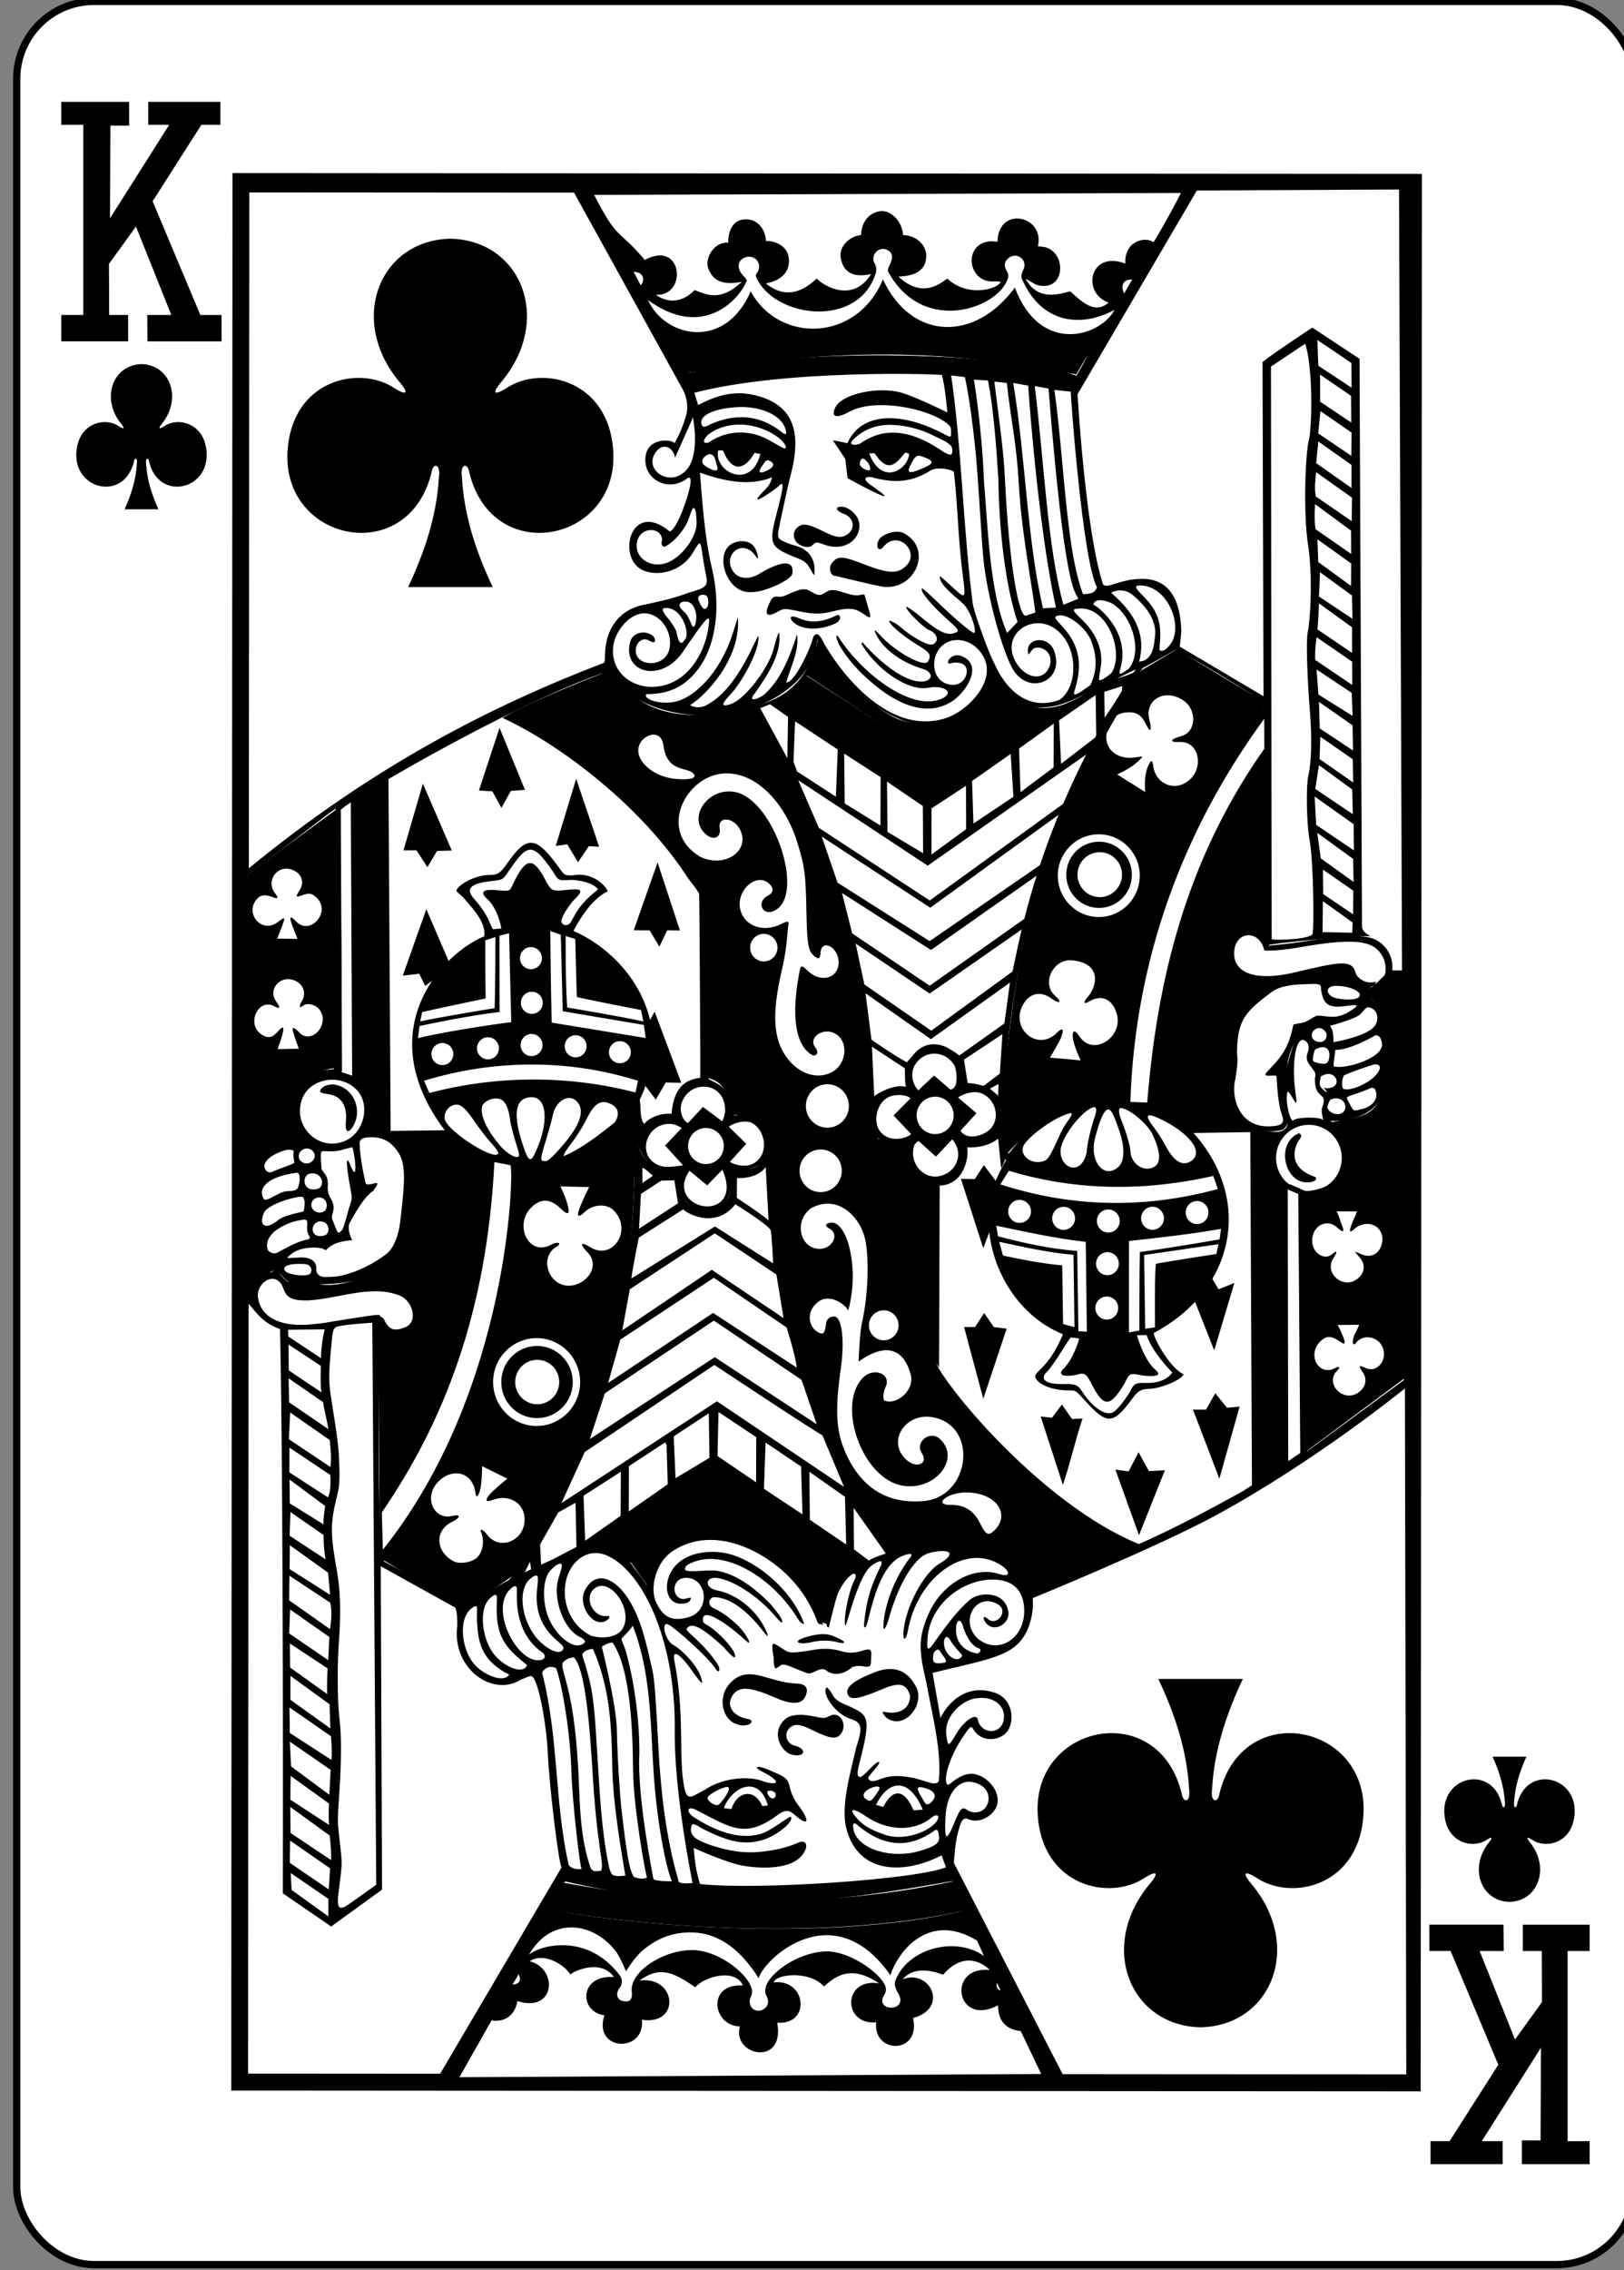 <?xml version="1.0" encoding="UTF-8" standalone="no"?>
<!-- Created with Inkscape (http://www.inkscape.org/) -->

<svg
   xmlns:dc="http://purl.org/dc/elements/1.1/"
   xmlns:cc="http://creativecommons.org/ns#"
   xmlns:rdf="http://www.w3.org/1999/02/22-rdf-syntax-ns#"
   xmlns:svg="http://www.w3.org/2000/svg"
   xmlns="http://www.w3.org/2000/svg"
   xmlns:sodipodi="http://sodipodi.sourceforge.net/DTD/sodipodi-0.dtd"
   xmlns:inkscape="http://www.inkscape.org/namespaces/inkscape"
   width="63mm"
   height="88mm"
   viewBox="0 0 223.228 311.811"
   id="svg5250"
   version="1.1"
   inkscape:version="0.91 r13725"
   sodipodi:docname="clubs-king-hicontrast.svg">
  <rect x="0" y="0" width="223.228" height="311.811" fill="#808080" stroke="none"/>
  <defs
     id="defs5252" />
  <sodipodi:namedview
     id="base"
     pagecolor="#ffffff"
     bordercolor="#666666"
     borderopacity="1.0"
     inkscape:pageopacity="0.0"
     inkscape:pageshadow="2"
     inkscape:zoom="0.35"
     inkscape:cx="648.41403"
     inkscape:cy="-457.99773"
     inkscape:document-units="px"
     inkscape:current-layer="layer1"
     showgrid="false"
     fit-margin-top="0"
     fit-margin-left="0"
     fit-margin-right="0"
     fit-margin-bottom="0"
     inkscape:window-width="1920"
     inkscape:window-height="1017"
     inkscape:window-x="-8"
     inkscape:window-y="-8"
     inkscape:window-maximized="1" />
  <g
     inkscape:label="Layer 1"
     inkscape:groupmode="layer"
     id="layer1"
     transform="translate(700.557,237.447)">
    <g
       id="g6870-7"
       transform="matrix(0.996,0,0,0.997,-4579.158,1310.377)">
      <g
         transform="translate(599.846,-726.732)"
         id="g11332-8">
        <rect
           transform="translate(7.6293945e-6,0)"
           y="-825.559"
           x="3296.64"
           height="311.811"
           width="223.228"
           id="rect6355-6-85-3-64-3"
           style="display:inline;opacity:1;fill:#ffffff;fill-opacity:1;stroke:#000000;stroke-width:1.001;stroke-miterlimit:4;stroke-dasharray:none;stroke-opacity:1"
           rx="10.678"
           ry="10.664" />
        <path
           transform="translate(7.6293945e-6,0)"
           d="m 3502.654,-563.721 c 3.927,-0.089 5.688,-4.689 2.78,-8.261 -0.422,-0.521 -0.465,-0.82 0.307,-0.32 1.958,1.362 5.713,0.467 5.905,-3.698 0.237,-5.132 -6.655,-6.61 -7.949,-1.154 -0.068,0.576 -0.518,0.563 -0.41,-0.255 0.118,-2.218 0.784,-4.291 1.699,-6.313 -1.556,0 -3.112,0 -4.669,0 0.915,2.022 1.581,4.095 1.699,6.313 0.108,0.817 -0.341,0.83 -0.41,0.255 -1.294,-5.457 -8.187,-3.978 -7.949,1.154 0.192,4.165 3.947,5.061 5.905,3.698 0.773,-0.5 0.729,-0.201 0.307,0.32 -2.909,3.572 -1.147,8.172 2.78,8.261 10e-4,2e-5 0,-2e-5 0,0 z"
           id="path147-6-9-8-7-0-5-6-9-6"
           inkscape:connector-curvature="0"
           sodipodi:nodetypes="ccccccccccccccc"
           style="display:inline;opacity:1" />
        <path
           transform="translate(7.6293945e-6,0)"
           d="m 3313.856,-775.585 c -3.927,0.089 -5.688,4.689 -2.78,8.261 0.422,0.521 0.465,0.82 -0.307,0.32 -1.958,-1.362 -5.713,-0.467 -5.905,3.698 -0.237,5.132 6.655,6.61 7.949,1.154 0.068,-0.576 0.518,-0.563 0.41,0.255 -0.118,2.218 -0.784,4.291 -1.699,6.313 1.556,0 3.112,0 4.669,0 -0.915,-2.022 -1.581,-4.095 -1.699,-6.313 -0.108,-0.817 0.341,-0.83 0.41,-0.255 1.294,5.457 8.187,3.978 7.949,-1.154 -0.192,-4.165 -3.947,-5.061 -5.905,-3.698 -0.773,0.5 -0.729,0.201 -0.307,-0.32 2.909,-3.572 1.147,-8.172 -2.78,-8.261 0,-2e-5 0,2e-5 0,0 z"
           id="path147-6-9-8-7-4-5-62-08-0"
           inkscape:connector-curvature="0"
           sodipodi:nodetypes="ccccccccccccccc"
           style="display:inline;opacity:1" />
        <path
           d="m 3314.654,-782.356 3.32,0 -4.877,-12.185 -3.726,5.147 0.026,7.038 2.616,0 0,3.63 -9.221,0 0,-3.63 3.038,0 0,-26.204 -3.038,0.012 0,-3.173 9.356,0 0,3.28 -2.582,0 -0.055,12.772 8.167,-12.879 -2.883,0 0,-3.173 9.954,0 0,3.173 -2.627,0 -6.724,10.525 6.584,15.673 2.922,0 0.015,3.63 -10.236,0 -0.031,-3.635 z m 0,0"
           id="path39-7-2"
           inkscape:connector-curvature="0"
           style="opacity:1" />
        <path
           d="m 3501.853,-556.95 -3.32,0 4.877,12.185 3.726,-5.147 -0.026,-7.038 -2.616,0 0,-3.63 9.221,0 0,3.63 -3.038,0 0,26.204 3.038,-0.012 0,3.173 -9.356,0 0,-3.28 2.582,0 0.055,-12.772 -8.167,12.879 2.883,0 0,3.173 -9.954,0 0,-3.173 2.627,0 6.724,-10.525 -6.584,-15.673 -2.922,0 -0.015,-3.63 10.236,0 0.031,3.635 z m 0,0"
           id="path39-3-8-1"
           inkscape:connector-curvature="0"
           style="opacity:1" />
      </g>
      <g
         transform="translate(3654.976,-1466.008)"
         id="g6187-3">
        <g
           id="g5429-3-1"
           transform="matrix(1.019,0,0,1.027,-26.803,-471.605)">
          <g
             inkscape:label="KC"
             id="layer1-6-4-4">
            <g
               style="display:inline"
               id="KC-7-1"
               transform="translate(-735.7,-760.445)">
              <g
                 id="g4858-5-1-5"
                 transform="translate(-1318.198,540.769)"
                 style="display:inline" />
              <g
                 style="display:inline"
                 id="g3440-6-4"
                 transform="matrix(0.151,-0.003,0.003,0.151,965.017,1197.839)">
                <g
                   id="g3454-7-1"
                   transform="translate(346.104,401.331)">
                  <path
                     style="fill:#ffffff;fill-opacity:1"
                     d="m 4797.469,-237.312 -533.75,2.594 67.781,128.406 c 138.724,-12.477 260.293,-1.381 386.938,2.75 z m -364.531,451.469 c -0.556,0.748 -22.206,6.338 -20,11.25 56.524,121 81.769,219.456 105.375,343.812 11.931,-9.683 31.233,-9.293 31.233,-9.293 -9.521,-46.18 48.703,-51.939 49.083,-3.625 11.177,2.592 22.672,2.631 32.762,13.919 4.534,-135.897 53.307,-276.503 116.292,-373.93 -71.779,28.403 -177.09,99.196 -177.09,99.196 0,0 -87.637,-36.191 -137.655,-81.329 z m 436.281,14.469 c -95.528,90.664 -132.915,342.344 -126.063,345.812 -123.135,-4.107 -160.455,131.603 -53.719,204.781 -4.218,14.193 -14.642,25.742 -22.719,38.281 11.008,6.302 23.027,7.648 35.031,8.969 9.114,10.796 18.073,23.255 27.969,24.281 10.738,-6.763 18.369,-16.661 27.312,-25.219 11.158,-2.838 22.225,-5.979 32.813,-10.812 -9.379,-13.081 -20.496,-26.308 -20.781,-38.562 92.803,-65.404 80.067,-154.346 -3.594,-199.875 24.923,-149.78 61.276,-245.46 103.469,-313.5 z m -657.906,115.719 c -12.136,5.92 -18.756,18.414 -27.562,28.219 -12.09,0.55 -23.733,4.679 -35.25,9.812 0,0 27.682,38.225 25.969,40.281 -89.76,58.768 -89.026,144.667 -2.844,201.25 14.6,122.251 -89.315,315.716 -94.562,310.094 l -0.188,40 c 73.956,-80.8 116.194,-226.745 120.406,-344.594 147.692,-9.829 152.924,-152.471 51.25,-206.125 -7.816,-7.165 25.563,-40.312 25.563,-40.312 -8.474,-8.341 -22.649,-9.288 -35.063,-10.312 -7.832,-9.355 -14.66,-18.682 -27.719,-28.312 z m 624.656,98.719 c 20.886,46.433 97.17,-10.144 110.406,14.562 10.743,14.012 34.145,15.448 32.875,-8.156 -4.396,-23.377 -19.792,-28.559 -80.875,-18.375 -23.172,3.863 -32.672,6.151 -32.531,-4.406 -16.029,-19.343 -29.777,6.968 -29.875,16.375 z m 70.851,67.759 c -17.125,-0.016 -20.038,66.924 -19.789,87.022 -49.584,78.276 101.714,69.378 36.284,-15.894 2.28,-11.143 -8.341,-29.31 -8.048,-37.344 -5.362,-0.682 -7.716,-30.907 -8.446,-33.784 z M 4021.25,611.781 c -1.569,20.247 13.275,81.691 18.785,79.607 19.388,-31.212 17.083,-57.909 15.078,-88.392 46.181,-88.827 -111.539,-52.369 -33.863,8.785 z m 287.875,14.281 c -6.891,130.743 -38.935,259.022 -111.542,370.265 62.501,-29.121 123.157,-66.695 181.855,-98.859 l 137.166,84.876 c 7.944,-3.446 13.444,-5.143 18.709,-10.345 -63.21,-92.421 -82.773,-225.444 -110.312,-345.781 -10.48,7.426 -30.188,11.156 -30.188,11.156 -1.409,41.739 -45.202,55.266 -54.147,0.83 z m -331.062,102 c -14.631,0.926 -25.634,37.137 15.812,42.5 29.249,4.135 66.703,-10.26 85.281,-3.594 21.601,34.445 40.993,-16.259 12.125,-24.531 -31.011,-8.886 -94.17,14.295 -101.156,-5.406 -3.591,-6.727 -7.966,-9.228 -12.062,-8.969 z m 248.781,566.312 -82.75,146.125 529.062,-3.188 L 4604,1297.938 c 1.182,-1.546 -231.07,27.606 -377.156,-3.562 z"
                     transform="matrix(1,0.021,-0.021,1,-3870.093,-482.784)"
                     id="path3450-5-0"
                     inkscape:connector-curvature="0"
                     sodipodi:nodetypes="cccccccccccccccccccccccccccccccccccccccccsccccccccccccccccsccccscsccccccc" />
                  <path
                     style="fill:#000000;fill-opacity:1"
                     d="m 4349.677,-93.658 10.211,19.168 c 124.203,-18.615 221.822,-20.384 349.654,6.241 l 11.991,-19.635 c -116.699,-22.781 -235.909,-33.22 -371.856,-5.774 z m 112.719,288.089 107.116,71.506 c 0,0 52.314,-35.831 74.611,-50.989 l -13.113,-19.872 c -47.194,100.135 -126.422,19.25 -155.873,-28.616 0,0 -8.455,18.252 -12.741,27.971 z m 289.936,38.054 c 7.495,-0.05 11.606,2.897 15.262,10.578 4.128,8.672 5.782,6.573 3.204,-4.205 -4.065,-16.995 14.079,-27.753 30.859,-16.202 12.117,8.341 11.295,28.085 -2.128,31.551 -10.841,2.799 -11.163,5.627 -1.67,5.303 17.031,-0.581 21.226,22.185 8.955,33.111 -14.108,12.561 -31.725,3.257 -33.113,-12.774 -0.677,-4.537 -1.635,-4.487 -3.168,-1.946 -4.404,7.323 -4.94,16.921 -4.23,25.626 l -24.917,-15.961 c 9.016,-4.3 14.511,-6.898 21.08,-13.524 0.858,-0.864 1.503,-1.497 1.5,-1.88 0,-0.683 -2.803,0.191 -7.934,0.651 -15.214,1.362 -26.761,-8.653 -23.437,-22.906 2.828,-12.127 9.205,-17.34 19.738,-17.421 z m -116.603,392.913 c 27.804,-30.887 62.06,-50.473 109.224,-46.98 7.903,-130.997 55.06,-246.901 129.394,-350.856 l -79.401,-49.313 -32.417,18.918 c -75.617,108.993 -128.203,246.886 -126.8,428.231 z M 4039.818,310.373 c 0,0 -54.811,39.819 -80.287,59.065 l -4.031,361.469 6.969,2.5 c 0.488,0.778 -0.533,-5.369 2.719,-8.125 2.659,-2.253 6.861,-4.793 9.344,-5.656 7.007,-2.435 7.384,-7.077 0.938,-11.188 -5.001,-3.189 -6.852,-8.034 -6.156,-16.031 0.491,-5.644 0.269,-6.88 -2.031,-10.75 -2.859,-4.81 -3.018,-10.844 -0.437,-17.062 1.198,-2.888 1.099,-3.672 -0.906,-7.625 -2.553,-5.034 -2.788,-10.421 -0.75,-16.188 0.779,-2.205 1.39,-7.041 1.375,-10.781 -0.056,-14.4 11.971,-23.777 33.969,-26.469 8.599,-1.052 8.867,-1.402 5.031,-8.656 -21.643,-40.926 28.614,-61.358 32.257,-54.804 z m 683.776,30.096 c 20.293,0 36.75,16.425 36.75,36.719 0,20.293 -16.457,36.75 -36.75,36.75 -20.293,0 -36.75,-16.457 -36.75,-36.75 -10e-5,-20.293 16.457,-36.719 36.75,-36.719 z m 0.25,6.562 c -16.249,0 -29.406,13.158 -29.406,29.406 0,16.249 13.158,29.438 29.406,29.438 16.248,0 29.438,-13.189 29.437,-29.438 0,-16.249 -13.189,-29.406 -29.437,-29.406 z m 0.625,9.344 c 11.018,0 19.969,8.919 19.969,19.938 0,11.018 -8.95,19.969 -19.969,19.969 -11.018,0 -19.938,-8.95 -19.938,-19.969 0,-11.018 8.919,-19.938 19.938,-19.938 z m -729.531,4.5 c 1.495,-0.005 3.083,0.245 4.688,0.781 9.113,3.042 12.195,11.15 7.125,18.719 -3.982,5.945 -3.543,6.466 3.312,4.031 5.391,-1.915 8.114,-1.247 12.281,3 12.496,12.733 -6.682,33.555 -18.906,20.594 -6.054,-6.419 -6.666,-4.563 -2.562,6.375 1.328,3.54 3.529,9.045 3.529,9.045 l -18.191,-0.528 c 0,0 2.932,-7.212 4.287,-10.61 3.268,-8.198 3.39,-9.402 -3.25,-4.312 -14.973,11.477 -31.466,-8.773 -17.656,-21.656 2.809,-2.621 7.258,-2.676 13.406,-0.156 4.479,1.836 5.041,0.613 1.719,-3.688 -7.227,-9.354 -0.243,-21.56 10.219,-21.594 z m 376.597,37.868 c -8.101,48.332 -2.632,116.401 -3.317,152.723 19.671,4.045 19.697,17.485 22.485,34.23 9.636,-3.203 30.395,11.265 33.283,10.06 2.897,-49.114 -20.586,-192.147 -52.451,-197.013 z m 326.601,53.3 c 27.971,2.652 22.292,24.2 13.822,32.964 -4.016,4.5 -3.315,6.559 1.062,4 11.931,-6.973 21.242,-1.676 24.875,10.688 6.207,21.121 -21.698,38.834 -33.75,19.781 -4.083,-6.455 -6.663,-5.046 -5.736,1.66 0.536,6.458 6.644,19.909 6.644,19.909 l -27.442,-2.861 c 0,0 8.597,-13.843 10.126,-17.581 3.173,-7.758 1.588,-9.862 -4.373,-3.658 -17.411,15.474 -40.929,-5.003 -29.531,-25.688 5.619,-10.198 15.754,-13.376 26.531,-5.031 7.271,4.9 8.886,2.845 2.406,-3.062 -12.111,-11.041 -1.103,-32.682 15.366,-31.12 z M 3994.844,459 c 0.314,-0.011 0.619,-0.011 0.937,0 2.353,0.08 4.81,0.768 7.25,2.188 6.771,3.939 8.533,11.538 4.156,18.062 -2.517,3.755 -1.836,6.154 1.062,3.719 3.88,-3.26 12.307,-0.933 15.531,4.281 8.281,13.392 -8.527,30.514 -18.937,19.312 -4.595,-4.945 -6.378,-5.168 -5.883,-1.957 1.433,6.033 5.24,16.347 5.24,16.347 l -19.034,0.054 c 0,0 4.265,-10.725 5.257,-16.185 0.763,-4.32 -0.973,-3.715 -5.58,1.335 -4.48,4.912 -8.497,5.369 -14.063,1.562 -13.735,-9.392 -2.284,-32.826 12.063,-24.688 4.942,2.804 5.663,1.235 1.844,-3.969 -6.821,-9.293 0.428,-19.733 10.156,-20.062 z m 988.064,5.921 c -31.265,31.379 -21.331,12.704 -7.402,37.172 -0.18,15.998 8.974,28.653 1.209,53.792 -2.445,4.897 -2.688,7.242 -1.46,12.223 -2.664,27.856 -24.999,27.175 -46.785,31.187 3.604,-0.185 33.593,57.195 -23.966,60.816 l -2.707,231.456 91.116,-65.153 4.854,-361.277 z m -678.274,112.37 c -25.799,16.101 -62.302,56.739 -107.329,47.141 -7.561,144.323 -56.577,255.426 -125.572,350.519 23.139,14.138 48.59,31.073 72.305,42.035 20.332,-10.116 31.728,-14.29 51.77,-30.3 83.091,-124.356 110.856,-261.216 108.826,-409.396 z m 211.83,29.493 c 3.485,74.228 14.532,144.633 52.293,201.537 l 4.9,-157.571 c -13.7,-3.492 -24.833,-12.54 -28.479,-37.797 z m -279.449,39.701 25.771,0.983 c 0,0 -6.018,11.569 -8.645,18.046 -3.191,7.917 -1.755,9.56 4.203,4.112 7.755,-7.091 19.959,-7.583 26.281,-1.062 16.788,17.314 -1.433,44.868 -21.406,32.375 -8.551,-5.349 -10.02,-3.618 -3.281,3.875 13.137,12.549 -1.028,30.139 -16.59,29.991 -11.252,-0.209 -18.412,-9.311 -19.152,-19.234 -0.341,-6.241 2.881,-12.451 8.336,-15.413 5.688,-3.088 1.677,-5.208 -4.5,-2 -20.167,10.475 -33.156,-17.369 -17.828,-32.883 8.839,-8.946 18.041,-7.967 26.766,0.821 6.092,6.136 8.313,5.63 6.673,-1.546 -1.639,-8.075 -6.627,-18.063 -6.627,-18.063 z m 695.548,31.81 18.469,0.29 c -1.883,4.544 -4.297,9.169 -5.837,13.665 -1.66,4.897 -0.506,5.542 4.456,0.854 12.855,-8.363 26.311,0.386 23.353,13.885 -2.041,9.314 -9.929,13.782 -18.906,9.594 -7.915,-3.693 -5.381,-2.123 -0.93,3.393 5.295,6.562 3.815,14.108 -3.383,19.013 -12.734,8.678 -29.162,-6.286 -20.637,-19.013 5.027,-7.569 2.761,-6.773 -1.77,-3.143 -6.791,4.818 -16.847,-2.288 -16.906,-11.938 -0.574,-13.888 13.547,-21.494 23.281,-11.531 4.646,4.028 5.825,3.562 3.784,-2.229 -1.886,-4.212 -2.449,-8.702 -4.975,-12.841 z m -0.476,100.938 19.361,0.061 c 0,0 -0.292,1.476 -3.355,7.035 -3.6,6.533 -3.164,13.351 0.562,8.781 6.288,-7.711 19.371,-5.347 23.531,4.25 4.846,11.182 -5.092,23.312 -15.156,18.5 -6.541,-3.128 -7.003,-2.481 -2.719,3.906 4.168,6.214 2.171,13.747 -4.813,18.062 -13.72,8.479 -29.767,-9.078 -18.281,-20 3.075,-2.924 2.143,-4.382 -1.562,-2.438 -15.126,7.938 -25.899,-12.501 -12.75,-24.188 5.599,-4.976 9.818,-4.566 18.812,1.844 2.799,1.995 3.372,-0.011 1.406,-5 -3.35,-8.502 -5.037,-10.814 -5.037,-10.814 z m -718.773,1.705 c 21.549,0 39,17.451 39,39 0,21.549 -17.451,39.031 -39,39.031 -21.549,0 -39.031,-17.482 -39.031,-39.031 0,-21.549 17.482,-39 39.031,-39 z m 0.344,6.969 c -17.703,0 -32.062,14.329 -32.062,32.031 0,17.703 14.36,32.062 32.062,32.062 17.703,0 32.063,-14.36 32.063,-32.062 0,-17.703 -14.36,-32.031 -32.063,-32.031 z m 0.188,12.312 c 10.898,0 19.719,8.821 19.719,19.719 0,10.898 -8.821,19.75 -19.719,19.75 -10.898,0 -19.75,-8.852 -19.75,-19.75 0,-10.898 8.852,-19.719 19.75,-19.719 z m -50.411,93.806 22.361,11.336 c 0,0 -10.775,8.51 -15.078,12.913 -5.501,5.672 -5.164,8.371 2.19,5.726 14.024,-5.044 27.878,3.015 27.93,17.495 0.069,19.325 -22.919,28.293 -33.68,13.505 -3.199,-4.397 -7.068,-6.263 -5.594,-2.688 3.589,8.701 1.16,19.556 -5.375,23.938 -5.231,3.507 -14.725,4.422 -19.469,1.875 -16.315,-8.76 -16.894,-27.715 -1.063,-34.969 7.959,-3.647 8.272,-7.168 0.469,-5.344 -16.247,3.799 -25.402,-15.93 -13.531,-29.219 12.6,-14.105 32.76,-10.857 34.687,10.312 0.343,3.766 2.945,1.083 4.174,-4.66 1.438,-4.26 1.978,-20.221 1.978,-20.221 z m 209.46,34.826 c 0,0 -83.149,45.727 -80.666,47.744 0.482,0.294 17.91,25.588 17.91,25.588 42.26,-92.11 139.128,-13.914 154.137,33.645 3.374,2.147 3.963,1.556 7.64,3.268 0.398,-3.336 7.671,-36.112 7.671,-36.112 z m -140.149,340.342 -13.559,18.731 c -4.617,1.884 205.043,40.523 371.347,6.776 l -11.153,-21.939 c -135.512,32.478 -348.762,-1.17 -346.636,-3.568 z"
                     transform="matrix(1,0.006,-0.006,1,-3879.514,-418.484)"
                     id="path3446-6-3"
                     inkscape:connector-curvature="0"
                     sodipodi:nodetypes="cccccccccccccsssssccccccsscccccccccccscsscccccssccssssssssssssssscssscssccsscscccccccscssscccscscssccccccscccccccsccccccccccccccccccccccccccssscccssssccccccssscccccccscsssscssccscsscsssccsscccscccccsccssscsscccccccccccccc" />
                  <path
                     style="fill:#000000;fill-opacity:1"
                     d="m 3955.497,-257.538 -24.733,1702.964 1066.457,15.489 24.733,-1702.964 z m 319.558,17.81 535.467,5.713 -101.424,167.986 c 1.077,-8.917 -191.881,-39.095 -350.397,-7.988 z m -304.735,-0.464 291.177,4.229 95.628,177.213 c 0,0 5.606,11.065 1.995,22.506 -3.941,12.484 -7.253,18.003 -10.728,24.355 0.392,-3.646 -28.186,-7.684 -26.146,16.862 1.381,16.614 22.244,26.303 38.066,13.621 2.502,-0.172 2.449,2.146 1.844,6.188 -1.581,9.485 -12.113,39.503 -19.066,41.404 -34.827,-29.413 -48.17,23.184 -24.558,34.052 13.669,6.291 34.901,1.564 45.03,-14.831 7.748,-12.542 6.88,-10.464 9.041,4.925 0.804,5.723 1.96,12.359 2.562,15.344 1.883,9.335 -0.159,11.111 -15.884,15.106 -12.676,4.727 -25.491,7.252 -38.531,9.875 -23.813,3.551 -36.216,21.294 -37.125,43.094 -0.196,4.712 -0.063,6.895 -1.094,8.281 -101.063,36.686 -207.571,88.528 -320.929,178.047 z m 662.336,427.755 c -3.717,-6.212 -15.419,-38.715 -18.562,-52.25 -7.774,-65.517 -8.303,-143.163 -16.74,-204.166 l 12.259,1.555 c 0,0 4.362,17.692 8.637,65.377 2.119,23.639 3.977,72.742 5.701,95.33 2.615,33.562 16.982,87.377 26.167,101.042 14.98,22.286 45.943,8.461 36.037,-17.887 -5.139,-13.67 -25.838,-11.769 -23.177,2.378 0.015,2.516 1.989,-1.77 5.052,-4.378 8.98,-3.252 18.895,6.188 13.489,17.303 -6.719,14.194 -25.891,7.394 -32.021,-10.709 -7.322,-21.625 18.634,-37.38 37.685,-23.98 21.223,14.928 20.731,51.983 3.297,63.427 -29.208,10.174 -48.655,-11.281 -57.826,-33.041 z m 71.435,28.301 c -1.161,-0.707 0.082,-2.942 1.597,-8.269 5.663,-19.919 2.507,-35.574 -10.219,-50.469 -7.09,-8.299 -9.781,-9.778 -5.984,-11.209 8.049,-3.033 25.544,10.063 30.221,22.757 4.616,12.465 5.629,25.301 -1.327,39.216 -4.74,2.938 -12.131,8.862 -14.289,7.973 z m 22.087,-13 c 0.016,-2.34 1.696,-9.696 2.111,-13.301 1.604,-13.933 -4.716,-28.194 -16.101,-39.438 -9.554,-9.436 -10.429,-10.406 -1.257,-10.427 23.655,-0.054 38.183,38.398 26.995,57.076 -2.854,2.944 -11.51,8.928 -11.748,6.09 z m 20.212,-12.649 c 7.437,-32.494 -23.773,-54.677 -24.423,-53.669 1.679,-7.281 14.138,-2.9 18.362,0.004 15.781,10.932 24.54,39.033 14.526,54.788 -1.092,1.936 -2.415,3.037 -4.15,4.065 -3.319,2.017 -5.282,3.65 -5.93,2.192 -0.491,-1.104 1.406,-5.822 1.615,-7.379 z M 4470.562,80.438 c 3.341,-3.185 4.329,-3.263 10.625,-0.781 19.728,7.777 35.776,-6.224 31.312,-21.25 -1.616,-5.441 -8.964,-11.428 -13.531,-11.969 -7.463,-0.883 -7.67,3.06 0.344,6.188 9.844,3.841 10.692,14.358 1.906,18.969 -10.333,6.762 -26.841,-11.022 -39.156,-9.719 -5.903,1.671 -9.745,7.112 -6.484,13.875 2.553,4.746 11.354,7.726 14.984,4.688 z m -21.971,-2.462 c -6.832,-3.293 -9.453,-3.271 -8.029,-10.757 0.938,-4.928 8.465,-38.072 12,-50.875 10.587,-38.339 1.475,-59.809 -26.804,-68.824 -19.164,-6.11 -35.78,-3.396 -55.543,6.749 l -3.371,-10.933 c 82.532,-20.314 222.779,-13.506 222.267,-12.68 2.608,11.106 3.503,22.188 4.425,33.27 0,0 -26.102,-13.278 -39.755,-17.769 -21.035,-6.783 -54.531,-0.166 -60.625,11.875 -3.455,6.827 -1.776,11.438 12.531,4 23.416,-12.173 70.73,-1.951 87.261,11.557 3.809,3.112 3.604,3.777 3.626,7.362 0.033,5.466 0.35,5.791 -7.199,1.613 -39.581,-20.966 -73.692,-19.096 -85.837,7.498 -2.695,-0.857 -13.01,-2.787 -13.01,-2.787 l 10.864,16.578 1.861,17.215 c 0,0 17.996,10.327 27.935,14.734 9.782,4.314 4.181,-0.208 -7.779,-8.791 -8.781,-6.302 -1.696,-8.177 4.121,-5.729 11.996,2.935 29.544,6.697 50.099,-5.938 6.384,-3.924 20.813,-0.23 21.014,1.592 0,0 1.71,15.055 3.168,46.44 0.69,14.846 2.234,34.249 3.156,42.219 2.785,24.076 3.666,25.456 -8.813,13.75 -4.187,-3.928 -11.162,-10.444 -11.25,-10.062 -1.712,7.428 16.753,20.789 21.031,25.344 6.493,6.913 11.53,24.441 8.875,25.438 -1.681,0.631 -19.184,-14.656 -32.938,-28.375 -5.152,-5.14 -12.837,-12.041 -13.062,-11.812 -2.912,1.879 8.611,15.269 19.438,25.312 12.634,11.72 14.099,12.774 9.771,14.45 -7.993,3.094 -15.085,-1.002 -34.146,-17.231 -1.855,-1.58 -9.085,-6.868 -9.438,-6.5 -1.794,2.322 15.76,19.43 19.781,20.938 7.468,2.8 9.525,10.083 3.562,12.844 -3.98,1.842 -18.591,-6.443 -30.25,-16.844 -2.089,-1.864 -7.917,-5.069 -8.312,-4.656 -2.364,1.471 10.672,13.077 23.156,20.844 12.222,7.604 14.17,9.466 10.938,15.594 -3.02,6.315 -29.869,-8.799 -43.188,-24.156 -2.834,-3.268 -5.089,-4.69 -4.531,-3.594 5.658,16.427 24.889,28.417 39.255,33.29 2.564,0.881 6.284,1.975 7.947,3.337 4.063,3.325 3.104,6.71 -1.378,8.559 -15.455,4.095 -39.456,-14.898 -56.535,-34.679 -2,-0.861 -0.836,1.712 -0.319,2.565 14.146,23.321 41.623,41.308 58.371,38.269 9.792,-1.777 17.594,1.276 17.623,4.553 0.024,2.686 -5.421,6.886 -15.933,7.482 -23.781,1.348 -60.519,-25.182 -81.75,-58.594 -0.662,-1.041 -1.458,-1.433 -1.52,-0.808 -0.691,7.007 12.558,24.409 22.77,34.402 30.339,29.688 59.277,39.993 82.202,23.849 12.934,-9.727 25.612,-31.218 6.663,-38.737 -10.035,-3.982 -16.618,9.816 -7.931,5.977 11.359,-1.2 13.845,4.851 12.287,10.482 -3.029,9.665 -12.67,11.068 -20.43,6.874 -13.504,-7.569 -10.247,-32.792 7.437,-36.95 15.934,-3.603 29.592,10.058 31.227,22.852 2.539,19.874 -20.148,41.012 -38.169,46.09 -61.47,17.321 -108.038,-68.416 -108.287,-70.344 -2.985,-5.953 -6.633,-9.135 -9.062,-2.281 -2.651,9.938 -16.889,38.988 -24.276,38.704 2.45,-10.286 12.388,-27.49 10.258,-42.719 -4.267,12.418 -13.267,38.918 -29.951,52.858 -4.327,3.828 -16.93,8.228 -8.156,-1.656 10.629,-14.491 24.549,-34.314 22,-53.156 -2.826,4.184 -4.487,14.858 -7.75,21.875 -8.168,17.567 -25.757,38.299 -37.219,41.531 -8.464,2.387 -7.635,-0.447 1.125,-9.406 9.391,-9.606 26.183,-37.967 25.281,-50.312 -0.387,-5.452 -17.673,46.849 -48.938,60.781 -8.43,2.945 -13.141,-0.984 -13.141,-0.984 12.311,-6.851 46.514,-39.602 43.879,-77.414 0,0 -1.879,5.565 -4.655,13.913 -11.956,35.879 -36.866,59.221 -56.039,60.905 -15.306,1.345 -25.887,-4.975 -22.057,-7.643 19.814,0.434 36.198,-6.179 49.201,-25.308 13.216,-19.442 18.493,-50.913 11.142,-84.409 -6.629,-30.208 -7.788,-57.302 -9.835,-86.277 21.603,7.73 43.375,12.982 64.636,5.028 -2.246,8.592 -5.791,9.612 -11.463,16.041 -4.115,4.7 -2.749,5.852 13.207,-5.072 4.643,-3.179 6.338,-5.756 7.156,-4.875 1.327,1.429 -0.898,10.277 -5.75,27.906 -7.255,26.362 -5.498,28.285 19.781,38.625 4.716,1.929 6.461,3.776 8.094,5.781 0.764,0.938 4.827,8.511 5.219,8.781 0.919,0.634 0.796,-7.649 0.312,-9.75 -1.284,-5.579 -4.228,-9.795 -6.832,-11.478 -4.923,-4.668 -12.116,-5.178 -16.702,-7.358 z m 474.956,352.137 0.653,-27.473 26.42,19.325 -0.459,9.064 z m -45.707,5.309 6.401,-508.226 c 0,0 20.686,-13.316 31.024,-19.91 6.105,20.242 5.435,63.447 2.756,82.652 -4.191,12.472 -6.79,68.211 -2.654,96.651 3.297,22.671 2.087,60.071 -1.594,77.926 -1.438,6.976 -0.882,39.777 1.19,70.144 1.584,23.209 0.725,44.274 -2.25,56.295 -2.344,9.473 -2.074,43.547 0.252,56.649 3.422,19.276 3.158,81.036 1.451,84.367 -4.472,4.918 -38.908,5.118 -36.577,3.452 z m 48.313,-531.254 c 0,0 20.435,13.929 30.289,20.887 l -0.18,21.897 -29.537,-19.901 z m -308.525,30.906 12.749,0.979 c 4.7,26.537 6.465,56.652 8.052,86.842 -0.028,46.513 5.001,95.644 15.454,127.95 l -9.527,9.701 c -15.439,-37.071 -15.853,-95.202 -18.845,-134.586 -0.918,-44.259 -7.522,-90.597 -7.884,-90.886 z m 310.557,-0.127 27.479,19.186 -0.058,23.818 -27.691,-18.953 z m -292.166,2.143 11.189,1.381 c 2.953,31.469 7.87,52.866 9.357,87.508 1.923,44.805 9.15,81.677 13.466,116.715 l -8.433,2.667 c -5.657,2.507 -14.374,-38.952 -17.303,-122.777 -0.887,-25.369 -4.766,-53.947 -8.276,-85.494 z m 16.936,1.427 13.35,2.593 c 4.763,79.62 13.032,154.451 22.204,197.396 l -11.651,0.6 C 4663.311,77.724 4663.4,6.93 4652.954,-61.483 Z m 19.293,3.1 12.269,2.311 c 12.155,182.101 21.318,179.887 24.069,187.079 l -13.392,5.207 C 4681.56,83.739 4679.726,10.01 4672.247,-58.383 Z m 53.251,179.465 c -2.192,6.096 -7.171,5.454 -12.623,6.004 -5.851,-16.804 -9.121,-36.781 -11.393,-56.326 -4.989,-42.933 -6.431,-83.143 -11.665,-125.517 l 14.65,1.715 c -0.48,0.316 8.246,149.296 21.031,174.124 z M 4412.125,-43.375 c 19.327,1.215 35.245,10.128 36.605,22.854 0.306,2.863 -1.94,1.441 -4.53,-0.604 -16.448,-12.988 -35.319,-17.235 -58.294,-9.345 -5.007,1.72 -9.123,4.485 -11.344,4.062 -1.981,-1.306 -2.555,-4.414 -0.989,-6.947 5.46,-8.832 28.987,-10.623 38.551,-10.022 z m -45.217,24.86 c 0.123,20.039 -4.912,31.013 -15.49,35.489 -12.767,5.402 -28.862,-6.798 -20.763,-20.067 6.123,-10.032 16.352,-6.833 18.155,3.827 l 16.64,-35.657 c 0,0 1.487,11.39 1.457,16.408 z m 588.808,5.338 -0.476,20.644 -29.455,-20.311 2.273,-19.822 z m -527.622,-10.354 c 14.57,6.016 19.846,13.184 20.344,16.344 -0.88,2.336 -2.321,0.712 -12.938,-5.219 -16.332,-10.345 -37.786,-12.305 -56.844,0.25 -4.717,0.861 -5.162,-1.813 -0.375,-6.812 14.543,-11.052 34.407,-10.923 49.813,-4.562 z m 111.344,-2.25 c 12.899,-0.22 28.265,3.28 41.188,10 5.715,2.972 10.855,4.847 14.559,8.222 2.978,1.608 3.114,8.421 0.91,8.903 -1.966,0.247 -5.153,-1.328 -9.906,-4.75 -30.641,-20.534 -52.934,-18.385 -71,-6.281 -1.002,0.668 -4.087,1.328 -5.301,1.219 -3.406,-0.307 -3.562,-1.705 -2.112,-3.532 8.414,-9.234 20.855,-13.566 31.662,-13.78 z m 386.334,20.072 29.505,21.262 -0.313,20.481 -31.373,-22.494 z m -538.189,0.508 4.35,0.189 c 9.788,24.73 22.698,12.244 28.128,2.477 l 5.288,0.94 c -8.775,32.806 -42.292,15.088 -37.766,-3.606 z m -7.457,3.17 c 4.918,0.664 4.663,6.235 6.147,10.314 3.316,9.116 -9.646,1.254 -11.854,-0.986 -3.737,-4.048 1.728,-8.975 5.707,-9.328 z m 147.552,1.184 c 12.566,19.738 20.147,8.271 27.596,-0.137 l 3.475,1.166 c -1.123,14.023 -24.971,28.644 -35.764,-0.753 z M 4567.165,1.938 c 1.377,0.042 4.122,1.067 6.645,2.13 6.987,2.944 6.587,5.021 -1.248,8.37 -12.529,5.355 -16.867,6.01 -13.027,-1.756 2.198,-3.546 3.687,-8.264 7.629,-8.744 z m -48.874,2.272 c 3.099,2.348 5.12,4.925 5.421,9.073 0.212,2.924 -9.458,-0.582 -9.373,-5.234 0.352,-2.953 1.987,-5.327 3.952,-3.839 z m -86.143,-0.138 c 6.352,2.458 5.543,5.49 1.054,8.184 -8.054,4.337 -11.461,3.41 -6.194,-3.515 2.43,-3.195 2.966,-4.633 5.14,-4.669 z m 491.228,17.442 31.952,23.159 -0.589,20.828 -31.935,-22.451 c -1.371,-8.948 0.132,-14.93 0.571,-21.535 z M 4365.031,45.656 c 1.53,0.061 2.061,5.129 2.313,12.531 0.417,12.307 -12.352,29.253 -25.094,34.969 -15.346,6.884 -31.522,-3.317 -28.576,-18.042 2.715,-13.572 22.058,-13.854 22.607,-1.27 -1.928,3.28 0.666,6.087 1.75,5.812 4.992,-1.262 16.872,-11.641 21.813,-23.375 1.925,-4.573 3.123,-9.29 4.469,-10.344 0.261,-0.205 0.5,-0.29 0.719,-0.281 z m 557.064,4.25 31.919,24.004 -0.157,20.701 -31.671,-22.47 c -1.13,-9.243 -0.485,-15.815 -0.09,-22.235 z m -391.894,27.094 c -2.498,4.061 -0.604,11.429 4.486,5.25 13.07,-14.773 31.413,4.218 21.281,15.969 -9.196,10.665 -20.267,7.027 -43.625,-2.281 -17.016,-6.781 -19.745,-4.594 -24.031,0.062 -3.529,3.834 -1.874,11.684 2.625,11.656 13.82,3.348 25.784,6.588 40.094,9.781 30.248,6.664 49.318,-32.144 21.813,-46.906 -6.579,-3.531 -20.367,0.733 -22.642,6.469 z m -133.959,2.556 c -11.983,10.434 -2.686,38.452 14.695,41.194 3.639,0.574 9.086,0.503 15.293,-1.191 12.239,-3.339 25.769,-10.353 26.38,-14.544 2.778,-19.045 -25.88,-2.347 -29.674,-0.14 -9.037,5.307 -18.507,4.465 -23.188,-2.062 -10.549,-14.712 8.982,-31.134 20.438,-13.156 2.891,4.537 1.961,-3.092 -1.188,-8.312 -4.446,-7.371 -16.209,-7.068 -22.757,-1.788 z m 527.534,1.651 30.011,21.867 -0.462,19.928 -29.091,-21.621 z m 1.847,29.21 28.415,21.069 0.19,20.721 -29.848,-20.273 c 0.698,-7.449 0.942,-14.456 1.242,-21.518 z m -161.161,9.56 c 25.238,0.781 38.942,38.288 25.403,53.614 -4.028,4.56 -7.207,5.75 -8.975,4.003 -0.381,-0.376 0.314,-4.539 0.64,-9.25 1.039,-15.023 -2.008,-25.362 -12.842,-36.942 -8.127,-8.686 -11.207,-11.383 -4.226,-11.426 z M 4453.5,121.406 c -4.793,1.63 -9.887,5 -13.781,4.094 -3.846,-0.895 -5.72,0.987 -7.274,3.991 -5.947,11.489 -4.213,15.258 7.337,8.853 5.481,-3.04 7.367,-1.894 21.875,1.062 10.368,2.113 17.442,2.021 26.625,-0.219 11.415,-2.785 18.198,-2.916 23.906,0.312 5.708,3.229 9.583,7.621 9.781,4.094 -0.58,-4.14 -4.032,-14.759 -4.813,-18.281 -0.375,-1.695 -3.226,-0.249 -5.906,-0.094 -9.437,0.547 -20.558,-8.096 -27.906,-3.719 -5.881,3.503 -6.665,4.432 -14.594,-0.375 -5.904,-3.58 -10.062,-1.483 -15.25,0.281 z m 304.053,7.01 c 16.887,14.524 21.083,27.253 19.273,37.621 -0.958,7.547 -1.642,15.889 -9.117,20.332 -1.375,0.632 -3.418,1.006 -5.312,1.256 6.059,-21.389 -0.436,-40.717 -24.305,-61.584 7.081,-3.378 14.235,-2.111 19.46,2.374 z m -385.584,-5.635 c 0.759,0.009 1.593,0.146 2.437,0.438 2.953,1.02 3.308,8.789 0.938,11.188 -2.37,2.399 -4.227,0.365 -6.844,-5.844 -1.961,-3.389 0.18,-5.819 3.469,-5.781 z m -15.875,5.812 c 6.243,-0.038 8.527,5.712 9.531,10.281 0.856,3.894 -0.463,15.462 -3.719,11.375 -0.76,-2.465 -4.036,-10.435 -6.719,-12.531 -5.976,-4.669 -5.311,-9.087 0.906,-9.125 z m -17.656,5.5 c 0.913,-0.013 2.082,0.116 3.5,0.375 9.72,1.773 16.957,17.39 14.562,26.156 -5.294,9.39 -7.11,2.981 -8.688,-5.625 -1.279,-3.577 -5.189,-9.21 -7.594,-12.125 -4.99,-6.049 -5.736,-8.727 -1.781,-8.781 z m 585.951,4.002 29.363,21.694 -0.284,22.761 -30.75,-21.321 c 0.808,-7.955 1.273,-15.577 1.671,-23.134 z m -605.294,0.435 c 14.535,-0.037 26.693,17.311 21.875,33.531 -5.927,16.902 -34.161,12.868 -29.219,-4 1.422,-4.852 6.673,-8.34 11.594,-5.219 7.108,4.508 6.423,-2.671 1.906,-5.281 -6.971,-4.029 -16.669,-1.792 -18.938,6.125 -7.909,27.6 27.573,37.562 47.375,9.219 7.237,-10.359 15.11,-21.443 19.438,-26.156 3.888,-4.234 4.698,-3.772 4,1.75 -2.844,25.709 -21.263,57.624 -54.906,55.375 -32.676,-3.583 -42.401,-38.441 -17.375,-59.75 4.668,-3.423 9.213,-5.581 14.25,-5.594 z m 173.362,3.921 c -12.058,5.624 -22.939,7.66 -34.651,2.358 -8.657,-3.919 -8.581,0.201 -4.843,3.636 10.811,9.477 30.779,5.549 39.383,0.428 2.792,-1.662 3.775,-6.578 0.112,-6.422 z m 460.947,47.856 -0.207,20.701 -32.801,-22.67 c -0.451,-4.96 0.214,-12.479 1.416,-20.237 z m -32.031,6.45 31.241,21.225 0.534,20.528 -30.369,-19.446 z m 1.784,28.804 29.824,21.273 0.11,22.401 -29.564,-20.071 z m -735.062,12.875 -19.25,55.438 12.062,0.906 7.938,14.812 8.594,-14.938 12.719,-0.781 z m 735.865,18.122 28.749,20.373 0.14,20.69 -29.866,-21.29 z m -1.548,25.306 29.458,21.932 0.273,21.981 -33.413,-22.966 z m -666.224,2.76 -19.125,59.375 10.312,-1.25 9.406,16.094 9.938,-14.188 9.219,0.656 z m -137.5,2.438 -18.25,59.031 11.656,0.125 9.625,15.094 8.844,-14.312 13.219,-0.156 z m 799.444,22.528 34.582,25.014 -0.05,23.336 -33.536,-23.173 z m 33.733,55.918 0.092,20.44 -29.093,-21.347 -2.859,-22.737 z m -623.708,-5.539 -22.219,59.938 14.312,0.344 8.469,14.594 7.156,-14.438 11.5,0.281 z m 596.497,14.671 27,19.085 -0.514,20.978 -26.589,-18.375 z m -520.413,236.285 -15.321,-15.157 c -0.174,-1.221 12.813,-7.282 20.698,-3.192 10.41,5.4 15.523,24.353 3.638,34.119 -9.457,7.771 -23.625,0.987 -23.891,0.053 z m -13.471,-24.826 c 0.609,-23.062 -11.453,-29.159 -21.432,-33.978 0,0 0.443,-146.194 0.726,-150.559 0,0.638 -2.346,-15.867 -2.625,-16.844 l -3e-4,5e-5 c 0,0.011 -2.403,-0.678 -2.402,-0.652 0.207,14.827 -1.03,166.723 -1.28,167.705 -18.834,1.897 -24.27,14.547 -26.219,31.611 -14.654,-1.313 -24.324,7.378 -24.639,8.839 -5.309,-7.518 -1.113,-18.417 -5.277,-26.241 -13.657,45.262 11.226,72.823 33.324,70.609 2.907,43.69 50.858,52.278 49.993,-0.679 58.2,-2.568 39.275,-56.313 -0.167,-49.81 z M 4120.219,398.625 l -21.906,58.719 14.781,-1.469 5.219,10.969 c 23.941,-20.485 35.407,11.848 23.781,-15.906 z m 798.768,116.647 c 2.719,-0.161 6.257,2.338 6.923,5.686 0.371,9.973 -12.992,7.54 -13.325,1.241 -0.236,-4.473 3.848,-6.775 6.402,-6.927 z m 7.81,64.931 c 5.844,-4.654 14.999,-1.844 15.043,5.298 0.039,6.331 -7.248,8.31 -12.875,4.673 -4.363,-2.745 -4.569,-7.754 -2.168,-9.971 z m 0.56,17.574 c 31.624,2.869 55.49,-18.289 45.625,-33.87 8.657,-10.564 1.809,-16.805 4.225,-22.9 6.82,-6.793 1.414,-21.69 -0.269,-21.769 -1.09,-19.902 -6.827,-22.534 -15.271,-33.252 -2.538,-3.108 6.109,-5.985 9.491,-11.216 -10.155,2.53 -15.499,-2.651 -20.884,-9.536 -58.667,1.881 -111.368,5.206 -110.536,84.723 -8.924,33.615 4.93,63.873 45.982,55.184 9.074,-7.872 3.342,-19.555 2.325,-25.143 -3.272,-15.385 0.907,-25.29 2.137,-32.457 3.806,-22.169 20.387,-42.555 21.652,-7.704 2.918,-4.33 1.58,-4.995 6.318,-6.741 11.296,-3.887 11.114,7.467 8.746,12.014 -1.513,2.333 -3.739,2.102 -6.022,1.805 -3.263,-0.439 -7.514,-1.711 -7.567,-2.911 -0.932,3.602 5.792,10.427 5.03,13.809 -0.95,3.207 -1.52,2.938 1.493,0.849 14.249,-9.879 22.75,12.784 2.382,9.913 9.975,5.512 -5.13,21.008 5.143,29.203 z m -19.112,-121.614 c 11.127,-0.404 13.79,-0.465 13.19,5.361 1.951,10.796 4.578,15.826 18.63,14.902 14.171,-1.635 18.672,-2.455 4.31,5.887 -7.234,3.063 -9.579,3.645 -18.089,2.754 -8.579,-0.897 -7.91,-1.752 -12.857,1.107 -2.765,1.598 -5.786,3.548 -8.022,3.92 -3.31,0.55 -9.149,1.737 -9.149,1.737 -3.549,16.668 -8.704,25.012 -15.745,32.855 -9.962,10.993 -14.961,12.868 -2.934,12.209 4.439,0.34 2.172,-1.919 3.851,16.13 0.588,6.322 1.663,13.657 2.561,16.126 3.005,8.256 3.364,12.345 -8.522,12.755 -29.676,1.813 -36.178,-27.138 -32.018,-41.821 0.376,-2.314 1.838,-9.968 2.219,-16.054 0.208,-3.325 -0.423,-6.152 -0.29,-9.554 1.076,-27.479 7.699,-34.628 32.362,-52.143 7.439,-5.283 20.671,-6.199 30.504,-6.172 z m 26.018,1.86 c 13.689,-0.084 26.813,6.682 20.156,10.852 -4.302,2.695 -19.68,1.327 -23.911,-1.776 -5.46,-4.004 -3.316,-9.033 3.754,-9.076 z M 4323.688,492.5 l -5.562,9.531 c 2.27,20.994 2.399,31.99 -5.438,53.75 l 10.985,14.837 9.077,-15.087 13.932,0.445 z m 639.911,4.833 c 8.836,1.903 9.069,9.998 6.745,14.944 -5.112,10.878 -38.347,15.693 -38.347,15.698 -0.198,-4.706 0.523,-9.228 -2.848,-14.568 0,0 22.164,-5.456 26.896,-9.646 3.16,-2.798 5.102,-6.371 7.554,-6.428 z m 6.196,25.006 c 3.211,0.09 4.887,2.439 5.688,7.188 0.376,2.544 -0.613,4.695 -2.719,7.438 -8.554,9.023 -32.303,15.013 -40.813,12.564 -0.592,-0.802 1.004,-10.413 1.684,-14.688 11.373,0.509 30.679,-9.304 36.16,-12.501 z m -338.079,51.418 c -11.068,-16.469 -36.182,-14.443 -33.508,-13.263 0.382,-13.963 -1.729,-33.178 -22.896,-35.526 -21.354,-1.929 -32.75,26.111 -24.811,38.166 -13.115,-5.668 -33.102,7.773 -33.121,9.062 -1.685,0.031 -17.388,39.768 28.338,42.49 3.891,18.924 10.893,28.152 25.406,36.125 l -1.875,153.969 5.065,7.063 2.8,-161.341 c 23.432,-0.697 26.709,-27.45 25.062,-33.653 10.395,0.604 19.872,-1.35 27.916,-7.301 l 2.356,26.34 c 0,0 5.628,-9.199 4.489,-14.138 -7.993,-151.357 49.082,-314.138 122.437,-419.125 3.904,-4.395 5.152,-9.692 7.054,-9.704 17.649,-9.18 28.804,-15.369 28.804,-15.369 28.678,14.296 79.756,48.541 79.756,48.541 l -2.292,215.479 c -0.77,-2.131 96.245,-9.412 94.752,-6.815 0,0 -8.442,-3.445 -8.489,-9.116 l 4.801,-504.246 -41.986,-28.3 c 0,0 -35.181,22.266 -45.042,29.905 l -3.245,296.862 -74.441,-45.069 c 0,0 1.354,-10.481 1.514,-13.887 -0.612,-40.523 -20.306,-54.404 -58.344,-42.938 -5.097,1.537 -8.646,2.896 -11.099,0.785 -15.265,-46.833 -20.658,-169.401 -20.637,-169.399 l 109.481,-179.458 181.281,1.635 -6.913,691.641 1.294,362.602 -93.495,66.03 2.022,-232.235 c 0,0 -13.164,-6.528 -16.627,-7.006 -1.302,-0.12 -3.029,2.773 -0.694,4.309 3.368,2.216 11.69,5.374 11.69,5.374 l -1.379,230.188 c 0,0 -36.317,23.684 -52.548,33.534 -30.308,16.025 -60.121,31.261 -91.36,44.579 -30.785,12.7 -98.631,39.767 -98.631,39.767 -5.576,-19.412 -62.758,-65.408 -128.258,-34.439 -5.984,2.12 -13.384,3.933 -18.406,7.312 -24.846,4.166 -33.397,30.538 -37.521,56.244 -0.145,1.012 1.951,0.817 2.021,0.917 0.262,0.374 6.264,-24.634 8.569,-29.349 4.922,-10.07 11.029,-16.05 14.231,-16.96 1.457,-0.225 2.691,2.051 0.667,5.593 -4.024,7.04 -7.43,22.085 -8.48,28.875 -0.941,6.266 -1.184,11.305 -0.016,11.539 0.205,0.202 6.033,-18.924 8.629,-25.67 6.768,-17.583 10.981,-24.848 17.308,-28.527 6.488,-3.773 8.008,-3.208 6.679,0.884 -9.842,18.522 -13.993,32.577 -16.156,52.426 -0.344,3.959 1.659,4.102 3.34,-2.44 5.545,-20.79 13.145,-48.907 30.269,-57.086 7.302,-3.174 10.522,-2.969 9.711,-0.639 -20.614,25.272 -26.086,53.591 -25.981,62.759 0.035,3.06 1.282,2.47 3.974,-4.113 7.222,-25.098 17.695,-46.383 29.91,-56.721 4.727,-4.001 10.395,-5.04 15.136,-5.558 14.321,-1.566 14.731,3.739 2.183,10.804 -14.292,8.046 -31.121,37.835 -33.268,60.353 -0.743,7.793 2.005,8.678 4.107,-1.696 9.057,-44.687 47.906,-73.753 78.5,-59.585 13.765,6.375 16.152,14.99 4.147,11 -24.302,-8.077 -51.66,8.827 -63.188,32.804 -10.422,21.676 -10.375,33.142 -3.694,62.47 4.453,27.064 13.396,61.694 9.896,88.086 -3.431,5.091 -13.927,-2.315 -26.424,-4.038 -7.531,-1.523 -16.751,-2.014 -24.68,0.888 -6.912,2.53 -10.82,3.13 -12.04,-0.585 -0.393,-1.199 5.404,-6.934 7.995,-10.116 4.141,-5.086 1.822,-5.941 -3.991,-0.437 -2.845,2.694 -8.969,9.004 -10.627,9.314 -3.631,0.68 -3.719,-3.403 -0.646,-13.747 10.837,-40.178 8.103,-40.902 -9.362,-49.326 -17.328,-6.889 -11.767,-10.154 -19.388,-16.866 -5.5,4.169 6.758,23.842 20.884,28.308 11.556,3.653 10.055,9.567 4.741,25.455 -5.48,22.267 -14.706,51.711 -9.905,71.626 10.087,41.842 52.427,41.608 85.093,25.23 l 3.8,10.684 c -27.57,10.699 -172.183,18.085 -220.79,11.783 -3.571,-13.21 -3.898,-16.6 -5.197,-32.109 0,0 29.88,14.017 44.859,16.59 18.7,3.213 47.567,3.77 55.209,-13.382 2.337,-5.026 0.075,-9.339 -6.436,-6.501 -11.967,5.216 -32.349,8.908 -48.75,7.656 -13.769,-1.051 -33.334,-6.869 -41.751,-12.105 -4,-2.489 -7.338,-7.291 -4.089,-13.215 2.811,-0.58 6.45,2.568 8.614,3.719 24.684,12.907 38.287,15.543 54.575,10.966 12.355,-3.472 29.122,-16.501 25.084,-20.325 -4.176,1.385 -18.129,12.759 -27.67,15.146 -19.64,4.913 -40.384,-3.349 -60.516,-16.806 -6.194,-5.533 -3.272,-9.457 4.347,-4.996 30.22,15.765 42.767,26.114 72.209,5.033 6.578,-4.73 10.198,-4.059 13.978,-1.082 14.928,13.765 14.991,6.159 4.116,-8.074 -2.471,-3.233 -4.686,-7.743 -6.125,-12.531 -1.063,-3.539 -1.262,-7.07 -3.245,-9.417 -3.379,-3.998 -9.536,-6.004 -16.563,-9.217 -10.147,-4.64 -13.57,-2.525 -6.089,1.256 13.103,6.623 19.429,13.612 3.092,9.657 -14.778,-6.869 -39.669,-3.505 -53.862,6.042 -11.11,5.218 -16.053,10.906 -18.481,-1.299 -5.087,-25.475 0.73,-59.852 -5.939,-104.275 -1.271,-8.469 -2.897,-13.851 -1.112,-14.981 2.291,-1.45 7.873,4.101 14.752,14.06 3.135,4.539 9.368,13.277 9.357,11.478 0.378,-9.382 -13.963,-27.204 -25.91,-34.318 -6.563,-3.908 -10.804,-21.592 -3.288,-17.605 5.804,2.93 35.83,30.108 41.483,39.721 2.626,4.466 4.94,1.675 2.17,-3.571 -1.663,-3.148 -8.681,-12.427 -15.527,-19.308 -12.146,-12.209 -13.585,-11.667 -11.183,-14.098 4.752,-4.81 14.684,1.621 32.31,18.043 4.498,5.849 10.481,11.159 9.778,8.275 1.893,-4.475 -15.711,-23.957 -26.244,-29.262 -1.966,-1.27 -2.217,-2.585 -1.998,-4.971 1.14,-9.065 21.475,4.566 38.286,20.381 6.296,5.924 1.165,-5.123 -6.117,-12.685 -5.724,-5.943 -14.984,-13.366 -21.298,-15.958 -6.27,-2.693 -6.584,-8.197 -1.603,-10.433 17.088,-0.473 34.463,17.233 44.773,31.104 2.846,3.81 5.464,6.752 2.55,-0.424 -9.421,-21.621 -29.489,-34.016 -43.476,-36.673 -11.362,-2.158 -10.961,-12.435 -0.274,-11.116 11.758,1.451 30.889,12.359 46.996,29.045 4.686,4.855 12.53,15.833 10.974,9.434 -0.011,-1.737 -4.934,-8.61 -10.634,-15.248 -13.18,-13.474 -28.555,-25.438 -44.988,-29.173 -7.674,-2.291 -30.61,1.788 -30.69,-2.18 -0.018,-2.929 2.459,-4.648 9.779,-6.966 28.407,-8.996 69.434,15.892 91.527,53.557 1.581,2.696 4.63,3.876 4.826,3.277 -10.48,-30.67 -44.03,-58.821 -70.967,-63.953 -18.326,-3.213 -36.913,1.204 -45.897,13.453 -10.11,13.783 -6.503,32.469 8.396,31.192 7.817,-0.608 7.261,-5.046 7.118,-5.192 -0.522,-0.532 -5.093,1.533 -7.89,0.942 -10.145,-2.145 -8.813,-20.527 6.054,-18.496 17.096,2.336 19.121,29.377 -0.099,34.778 -17.739,4.984 -24.094,-3.176 -28.788,-12.815 -6.874,-14.119 1.051,-36.605 13.654,-45.087 35.277,-23.744 79.151,-2.778 103.761,21.633 12.176,12.077 20.993,26.354 26.439,41.688 1.405,3.566 4.523,3.247 3.148,-0.42 -33.834,-90.228 -138.609,-102.213 -154.969,-32.781 -24.821,-40.185 -47.013,-43.288 -81.294,-26.405 -34.919,13.854 -52.173,25.306 -84.497,39.895 l -72.227,-40.138 c -3.241,-72.383 0.261,-144.89 1.603,-217.298 0.236,-1.686 -15.793,0.917 -42.47,4.705 -70.982,13.099 -64.358,-24.743 -73.577,-26.786 -4.933,-1.062 -4.599,1.065 -4.007,-132.442 0.172,-38.777 0.393,-106.949 0.469,-151.5 0.076,-44.551 0.467,-81.659 0.875,-82.438 0.408,-0.779 4.434,-4.133 9.062,-7.312 17.423,-11.97 27.216,-19.224 65.375,-47.469 8.641,-6.396 10.812,-7.469 10.812,-7.469 3.168,80.264 -1.942,164.43 -0.812,233.406 l 3.188,0.062 2.125,-231.531 c -6.485,-1.801 150.157,-90.433 235.705,-118.682 1.604,-0.53 5.559,1.301 5.559,1.301 47.984,60.579 176.793,44.321 188.213,-28.417 20.653,44.741 112.966,132.438 157.233,28.989 0,0 15.059,30.12 28.325,32.286 29.821,4.4 33.203,-0.267 99.431,-31.207 -76.85,112.984 -120.067,233.164 -127.5,379.362 z m -39.553,-29.023 c 1.571,5.062 2.034,11.582 0.547,16.703 -1.978,3.99 -4.838,3.893 -4.838,3.893 l -14.382,-12.658 -14.438,13.001 c 0,0 -8.588,-8.907 -3.625,-21.012 9.357,-16.875 30.175,-13.502 36.735,0.073 z m 376.297,3.457 c 9.331,-0.454 4.358,10.202 -9.54,17.268 -8.722,4.434 -15.917,5.619 -19,3.924 -1.629,-5.061 -0.121,-9.633 0.972,-11.66 5.929,-2.934 22.172,-8.002 27.569,-9.532 z m -602.147,11.464 c 10.354,-0.102 19.218,7.403 19.361,20.467 0.058,5.323 -2.75,10.559 -2.75,10.559 l -17.109,-12.998 -13.418,13.894 c -2.264,0.755 -10.21,-9.456 -4.487,-20.358 4.161,-7.925 11.319,-11.495 18.404,-11.565 z m 249.986,9.628 c 14.453,6.807 16.681,27.184 2.418,34.815 -6.779,3.627 -17.391,5.548 -22.234,-2.059 l 14.526,-15.383 -16.216,-14.049 c -0.632,-0.651 12.686,-7.479 21.506,-3.325 z m 349.304,-0.275 c 2.507,0.032 3.131,1.001 3.817,3.353 1.947,6.673 -3.339,13.283 -12.326,15.268 -8.306,1.834 -7.532,2.813 -11.344,-4.638 -2.987,-5.839 -3.811,-5.607 1.022,-7.371 5.837,-1.802 12.084,-3.911 18.83,-6.612 z m -413.944,3.968 c 0,0 -10.477,10.34 -15.057,14.661 l 15.303,16.433 c 0.72,1.981 -18.071,10.159 -27.708,-2.73 -6.256,-8.368 -2.437,-24.056 6.693,-29.326 9.326,-5.383 22.513,-0.607 20.77,0.963 z m 22.279,-1.509 c 9.172,0 16.594,7.422 16.594,16.594 0,9.172 -7.422,16.625 -16.594,16.625 -9.172,0 -16.625,-7.453 -16.625,-16.625 0,-9.172 7.453,-16.594 16.625,-16.594 z m -227.411,24.647 -15.122,15.377 15.856,17.764 c 0,0 -12.776,1.897 -17.291,0.984 -21.869,-4.422 -19.351,-30.107 -2.292,-36.661 7.194,-2.407 12.504,-1.489 18.849,2.536 z m -292.461,1.05 c 0,0 2.451,33.076 4.966,44.397 -1.951,12.85 -10.404,21.493 -14.344,34.656 -2.082,5.853 -9.703,13.65 -11.031,5.344 -5.268,-10.315 0.093,-22.895 -4.281,-30.25 -3.328,-6.923 -1.433,-10.754 -2.844,-17.906 -4.128,-5.957 -6.087,-8.651 -5.312,-13.875 -0.549,-23.366 -6.45,-18.821 -16.844,-17.062 -40.263,2.88 -40.58,26.037 -38.531,55.469 -6.109,27.477 4.507,21.109 4.094,26.062 -0.655,7.853 0.463,18.88 2.812,20.125 14.104,16.648 14.645,28.052 33.344,25.5 31.537,2.925 81.775,-1.038 93.178,-39.373 7.551,-54.18 10.387,-105.709 -45.207,-93.087 z m 313.966,-0.76 c 8.857,0 16.031,7.175 16.031,16.031 0,8.857 -7.175,16.031 -16.031,16.031 -8.856,0 -16.031,-7.175 -16.031,-16.031 0,-8.857 7.175,-16.031 16.031,-16.031 z m -300.187,4.062 c 5.969,0.015 12.984,1.371 18.687,7 12.22,12.058 12.6,22.836 6.438,68.469 -1.736,12.855 -6.427,23.555 -12.5,28.156 -12.201,9.244 -27.064,15.745 -39.281,18.562 -6.444,1.486 -12.03,1.44 -16.375,1.344 -4.691,-0.104 -7.397,-2.312 -7.688,-6.25 1.187,-10.629 -9.667,-11.823 -15.969,-11.312 -11.228,0.282 -12.391,1.446 -5.312,-3.875 8.079,-6.072 26.494,-5.894 29.937,-2.219 7.285,-7.085 14.789,-7.815 23.969,-8.75 -1.329,-2.013 -4.497,-10.036 -2.25,-15.125 4.868,-8.275 13.068,-22.882 21.531,-28.281 8.45,-10.722 1.335,-5.923 -3.812,-5.812 -2.941,0.063 -2.677,-0.901 -3.125,-2.875 -1.925,-8.479 -4.644,-24.314 -4.531,-33.719 0.054,-4.532 4.312,-5.327 10.281,-5.312 z m -53,10.938 c 3.199,2.928 3.1,6.948 -0.349,9.892 -3.944,3.367 -11.648,1.366 -11.745,-5.08 0.61,-6.494 8.217,-8.22 12.094,-4.812 z m 559.16,31.01 c -13.465,0.475 -24.334,-14.079 -19.052,-28.349 2.833,-3.843 4.023,-3.268 4.023,-3.268 l 15.119,13.905 14.917,-15.156 c 11.893,14.78 1.253,32.014 -15.006,32.868 z m -575.558,-30.644 c -1.163,4.181 0.225,8.386 0.377,10.429 -2.693,1.86 -14.099,5.015 -20.233,7.923 -4.253,1.393 -7.26,-2.628 -6.621,-6.249 1.702,-6.738 11.713,-11.01 18.969,-13 2.237,-0.514 5.915,-0.665 7.508,0.897 z m 2.211,19.384 c 4.102,-0.434 2.77,8.468 1.166,13.007 -1.574,3.239 -6.084,3.037 -10.143,3.215 -7.172,0.314 -16.32,8.446 -20.179,7.059 -1.275,-0.613 -2.145,-4.025 -2.25,-6.188 1.014,-11.897 20.86,-15.977 31.406,-17.094 z m 21.469,12.719 c -1.397,1.975 -5.803,2.876 -9.469,1.812 -5.993,-1.738 -6.792,-10.391 -1.469,-13.281 9.372,-2.95 14.85,5.882 10.938,11.469 z M 4617,632.844 l -8.344,12.312 -12.406,-0.406 19.156,61.812 9.625,-23.906 c 1.408,-11.036 3.033,-22.045 4.344,-33.094 z m -264.017,1.353 15.678,13.172 13.809,-13.713 c 9.795,22.714 -2.021,32.875 -14.426,32.422 -13.686,-0.5 -28.093,-13.684 -15.062,-31.88 z m -348.639,18.272 c 5.041,-0.882 2.692,12.673 1.986,13.053 -3.225,1.138 -17.089,2.745 -22.986,7.572 -12.551,9.542 -17.761,3.532 -11.844,-8.031 5.541,-6.693 25.635,-12.569 32.844,-12.594 z m 15.781,0.875 c 5.54,-0.437 9.327,5.737 5.866,11.517 -4.645,4.194 -12.643,0.953 -12.523,-5.079 0.026,-3.792 3.197,-6.288 6.656,-6.438 z m -8.656,34.344 c 0.712,3.182 -0.383,2.185 -6.219,3.812 -3.216,0.897 -8.282,2.961 -13.562,5.531 -7.744,3.769 -9.932,5.826 -12.656,5.344 -2.162,-0.505 -4.647,-1.478 -5.286,-3.685 -2.55,-8.817 4.729,-17.661 21.474,-23.565 3.482,-1.228 9.691,-2.171 11.815,-2.375 5.653,0.098 -0.515,8.69 4.435,14.937 z M 4021.5,674.625 c 8.052,-3.4e-4 9.406,10.708 3.355,12.499 -14.155,3.441 -12.728,-12.646 -3.355,-12.499 z m -10.5,39.219 c 2.234,2.206 2.502,5.775 -0.062,7.594 -4.684,2.227 -22.515,0.013 -22.562,-5 -0.02,-3.308 5.968,-4.34 11.518,-4.368 5.551,-0.028 9.32,0.01 11.106,1.774 z m 806.219,17.188 -15,19.469 19.031,49.719 18.906,-59.594 -14.25,5.406 z m -833.313,38.696 c 1.195,152.287 -4.449,501.136 -4.449,501.136 l 42.9,30.081 46.096,-32.118 c 1.127,-109.813 1.787,-185.563 2.829,-287.232 l 66.313,37.687 c 0,0 2.009,2.988 1.5,16.719 -5.17,37.87 31.159,63.031 55.719,48.406 9.449,-3.81 10.224,-4.5 12.17,-1.505 5.355,8.242 11.016,43.279 11.723,65.59 1.066,33.617 8.912,102.239 11.037,102.73 l -111.466,181.845 -172.222,-2.501 9.932,-683.841 c 8.661,10.511 13.262,17.388 27.919,23.005 z m 631.532,-5.509 -8.344,12.344 -9.844,-0.156 16.344,63.969 21.812,-62 -11.5,-1.594 z m -552.156,500.189 c 0,0 -21.392,14.886 -28.219,19.155 -3.574,1.282 -5.3,1.505 -6.094,-1.906 -0.976,-4.192 0.804,-12.076 2.469,-25.125 1.539,-12.066 1.541,-12.746 -0.219,-30 -1.838,-18.021 -2.078,-18.778 -0.031,-42.5 2.282,-26.458 3.022,-52.172 1.156,-68.125 -1.774,-15.166 -1.244,-49.689 0.562,-68.937 2.212,-23.567 1.903,-44.275 -0.937,-61.438 -5.065,-30.599 -5.823,-41.122 0.25,-64 2.272,-8.561 3.407,-13.116 3.169,-27.51 -0.265,-16.004 -0.487,-21.232 -5.7,-56.74 -3.001,-20.441 -3.213,-23.245 0.344,-55.469 0.718,-6.502 0.993,-10.855 3.504,-12.885 2.932,-2.371 33.156,-3.689 33.156,-3.689 z m -72.25,-494.001 32.896,0.121 c -2.688,10.261 -3.371,18.09 -3.74,25.536 l -28.938,-19.625 z m 0.291,13.168 28.647,19.301 c -0.083,7.968 -0.789,15.556 0.254,23.535 l -29.035,-19.879 z m -0.382,29.959 30.649,21.608 c 1.087,8.259 3.487,16.628 4.347,24.05 l -34.748,-24.255 z m 1000.829,22.875 -7.226,609.238 -308.114,-4.475 -94.936,-189 c 0,0 1.245,-17.244 3.788,-26.016 3.074,-10.604 3.887,-12.912 7.99,-13.356 10.88,5.836 23.207,-1.536 27.068,-9.79 4.754,-10.164 -4.347,-25.784 -18.61,-29.347 -6.29,-1.593 -13.226,1.143 -20.274,6.359 -4.098,3.321 -5.006,3.688 -5.771,0.737 -1.722,-6.648 4.421,-24.564 15.158,-39.863 5.972,-8.51 7.59,-10.956 9.434,-7.66 7.46,13.333 23.912,10.833 30.247,3.454 7.666,-8.93 6.391,-29.563 -10.598,-35.273 -33.24,-11.171 -49.057,22.116 -48.638,22.039 l -6.566,-40.278 c 40.345,-9.266 63.601,-12.411 76.546,-24.412 10.188,-9.446 15.218,-25.964 14.192,-40.732 0,0 112.336,-43.74 165.007,-71.147 90.691,-47.192 171.303,-110.479 171.303,-110.479 z m -170.113,1.935 -8.469,14.406 -11.719,-0.156 22.812,61.688 L 4843.312,850.5 4832,851.344 Z m -829.704,5.562 35.11,24.969 c 0.66,7.95 1.576,15.036 0.382,24.017 l -36.976,-25.236 z M 4684,846.438 l -9,11.594 -10.156,-1.219 19.062,61.031 c 6.321,-17.468 12.187,-41.225 18.438,-58.719 l -9.438,0.312 z m -693.125,28.688 36.343,24.839 c 0.032,7.508 0.284,14.584 -2.406,19.849 L 3990.5,897.094 Z m 761.281,14.562 -9.156,17 -11.844,-1.781 20.375,58.531 24.031,-57.344 -14.375,0.562 z m -761.625,13.75 31.479,23.826 c 0.452,0.342 -1.932,10.633 -1.51,16.486 l -30,-19.094 z m 0.438,28.906 29.375,20.812 c -0.046,7.728 0.376,15.002 1.5,21.594 l -31.906,-21.375 z m -0.938,29.438 33.946,24.914 1.529,19.649 -36.006,-23.376 z m 282.25,12.281 c 32.74,12.75 62.696,75.792 60.571,156.818 -1.475,56.251 14.357,136.803 14.054,135.87 0,0 -9.565,1.14 -12.237,-1.018 -11.798,-41.489 -15.296,-85.201 -16.73,-121.232 -1.17,-30.046 -2.469,-59.535 -4.271,-66.443 -5.059,-24.291 -10.508,-52.623 -25.716,-71.251 -11.857,-14.051 -25.569,-16.667 -34.011,-1.204 -6.915,12.666 6.947,33.993 18.813,27.143 2.866,-1.556 4.603,-4.237 0.875,-4.214 -12.236,1.633 -20.192,-15.375 -12.348,-23.312 13.813,-13.978 37.162,17.952 25.866,35.174 -4.974,7.447 -17.715,8.589 -27.857,5.67 -22.484,-11.276 -27.775,-38.161 -19.94,-55.712 5.975,-13.384 18.779,-21.244 32.931,-16.288 z m -39.937,7.469 c 2.673,0.163 0.779,5.069 -1.804,12.726 -6.093,18.355 4.416,47.159 19.46,53.086 4.495,3.155 4.232,4.324 1.179,5.982 -9.957,5.406 -27.639,-11.497 -32.101,-30.106 -3.229,-13.463 -2.155,-29.282 4.391,-35.908 3.579,-3.623 6.408,-5.514 8.312,-5.75 0.198,-0.025 0.384,-0.042 0.563,-0.031 z m -243.063,7.344 36.281,24.469 c 1.595,7.495 0.731,15.445 -0.531,23.469 l -36.293,-26.079 z m 221.031,2.906 c 2.718,-0.046 1.639,4.49 0.762,12.786 -2.031,19.212 3.729,33.286 17.148,45.098 5.661,4.982 7.21,6.541 4.705,9.076 -3.555,3.598 -13.524,-1.438 -21.279,-9.76 -14.199,-15.237 -18.564,-43.676 -7.181,-53.793 2.498,-2.22 4.42,-3.382 5.844,-3.406 z m 407.353,9.254 c 15.661,-0.381 28.784,5.881 29.96,25.027 1.722,28.032 -24.594,42.965 -42.562,26.625 -16.079,-16.377 0.823,-41.402 19.561,-29.29 9.42,6.135 -2.125,19.641 -9.714,12.462 -3.423,-3.238 -4.975,-1.279 -2.562,2.438 7.282,11.22 22.074,2.192 21.167,-7.61 -1.784,-19.272 -25.432,-19.367 -34.446,-11.962 -12.334,10.134 -23.287,25.163 -31.454,36.11 -6.696,9.504 -8.099,9.228 -6.959,-2.617 3.014,-31.303 32.578,-50.589 57.009,-51.183 z m -426.321,-0.067 c 2.494,-0.054 1.452,3.506 1.509,12.723 0.662,23.67 10.421,38.543 22.95,46.969 4.17,4.743 -1.303,7.982 -9.247,5.602 -18.091,-5.861 -36.077,-45.169 -20.431,-61.732 2.196,-2.324 3.912,-3.534 5.219,-3.562 z m -17.781,7.5 c 2.52,-0.123 1.022,5.083 1.116,14.955 0.198,20.777 6.48,30.845 21.741,43.745 4.973,4.204 5.606,3.749 3.585,6.009 -5.378,6.015 -23.174,-2.869 -30.634,-15.42 -8.878,-14.936 -9.89,-37.288 -1.308,-45.603 2.4,-2.325 4.18,-3.623 5.5,-3.687 z m -17.719,9.75 c 2.085,0.041 0.867,3.776 1.058,12.75 0.463,21.76 5.274,32.596 18.929,42.857 8.58,6.447 10.714,4.583 8.027,7.045 -4.708,4.313 -17.359,0.366 -26.772,-7.817 -14.111,-12.266 -17.689,-42.068 -5.929,-52.085 2.097,-1.786 3.595,-2.771 4.688,-2.75 z m -166.375,0.656 34.844,24.906 -1.294,20.583 -34.674,-24.208 z m 614.844,47.562 c -14.289,-3.143 -19.558,-13.562 -17.646,-25.252 0.639,-3.906 2.959,-6.111 5.34,-0.962 1.99,8.151 7.245,19.488 14.62,21.781 2.97,0.924 0.418,5.033 -2.315,4.432 z m -307.79,-28.794 c 15.569,40.907 14.635,85.352 16.705,127.386 2.751,55.872 12.08,93.61 15.214,99.993 0,0 -15.782,-0.048 -16.548,-2.344 0,0 -13.815,-74.242 -11.04,-110.816 0.756,-40.963 -6.696,-77.088 -11.335,-93.34 -4.942,-14.413 -5.303,-4.944 7.003,-20.879 z m -307.686,11.419 33.538,22.625 c -0.589,7.568 -0.767,15.142 -0.781,22.719 l -32.851,-23.969 z m 455.352,4.719 c 0.01,1.233 4.862,2.341 12.525,0.607 8.506,-1.925 16.947,-1.44 23.432,0.443 6.898,2.002 7.692,-0.219 1.469,-3.044 -3.034,-1.377 -7.849,-4.481 -15.127,-4.457 -7.278,0.024 -22.315,3.767 -22.299,6.452 z m 137.174,1.138 c 0.804,1.531 3.332,4.984 5.594,7.688 4.283,5.118 5.509,5.17 3.497,7.206 -4.634,4.69 -14.124,-2.344 -15.025,-11.151 -0.801,-6.434 2.462,-10.444 5.934,-3.743 z m -303.219,-2.674 c 15.485,22.766 17.05,75.655 16.829,113.231 -0.199,33.838 10.348,95.994 11.275,95.741 -3.285,1.872 -7.659,1.136 -11.75,-0.51 -3.989,-5.356 -6.266,-20.242 -10.404,-60.519 -1.068,-10.391 -2.977,-43.426 -3.13,-70.004 -0.134,-23.448 -12.492,-74.369 -12.492,-74.369 0,0 5.137,-3.541 9.671,-3.569 z m -17.685,5.38 c 13.947,32.368 15.827,64.336 15.913,103.094 0.081,36.662 7.598,79.719 10.403,98.712 -4.873,0.434 -10.014,0.764 -12.022,-1.456 -1.272,-1.796 -2.26,-4.595 -2.845,-8.194 -6.096,-31.796 -7.162,-66.287 -8.62,-95.469 -2.163,-45.224 -2.725,-56.416 -8.805,-79.034 -3.448,-12.828 -4.727,-12.58 -1.95,-14.998 2.112,-1.839 6.109,-2.719 7.927,-2.656 z m 161.936,9.75 c 0.18,14.972 2.194,8.902 7.513,6.594 3.985,-0.281 7.205,1.942 14.564,4.765 9.371,3.595 8.504,4.743 15.173,1.591 4.113,-1.944 7.38,-2.589 9.31,-0.974 7.651,6.401 17.695,3.005 23.39,-2.008 4.421,-2.227 9.194,-0.908 12.903,-0.513 5.351,0.57 4.005,-2.865 4.763,-9.624 0.674,-6.002 -1.613,-6.561 -7.859,-4.625 -6.391,1.981 -12.711,2.187 -18.208,0.421 -14.056,-4.514 -24.43,-1.865 -31.446,-0.867 -16.568,2.358 -17.426,0.678 -21.139,-1.744 -2.77,-1.807 -7.335,-5.129 -8.931,-5.055 -1.596,0.074 -1.146,5.501 -0.033,12.038 z m 146.755,-4.746 c 1.584,-0.781 2.277,1.367 4.426,4.25 3.592,4.821 4.627,7.083 1.553,7.482 -8.135,1.057 -10.142,0.179 -9.783,-4.862 0.286,-4.019 1.193,-5.583 3.805,-6.871 z M 4243.359,1065 c 11.743,12.179 13.788,79.572 14.933,94.091 3.155,78.629 10.449,90.023 6.531,95.865 -4.51,-0.141 -6.107,1.506 -8.995,-2.48 -9.782,-28.928 -8.76,-58.495 -9.974,-88.544 -1.754,-39.799 -5.389,-61.395 -10.698,-81.182 -3.53,-13.157 -3.481,-13.373 3.281,-16.875 1.2,-0.621 3.85,-0.928 4.921,-0.875 z m -16.191,9.235 c 4.057,9.605 11.86,53.101 12.46,90.564 0.477,29.746 6.735,87.984 8.045,88.32 -4.341,0.331 -9.532,-0.625 -11.591,-3.94 -12.167,-57.501 -7.218,-113.001 -21.409,-170.853 0.935,-2.78 5.756,-7.319 12.494,-4.092 z m -238.262,3.608 34.75,25.687 0.438,21.5 -35.469,-25.949 z m 521.98,4.87 c -19.937,7.406 -25.161,13.645 -22.122,19.239 2.559,4.711 10.471,3.185 31.718,-5.32 15.88,-6.357 20.79,-3.41 23.85,6.578 -0.37,14.68 -14.635,16.181 -22.642,14.046 -3.453,-0.182 -2.944,0.145 0.67,4.798 16.156,13.061 36.57,-11.722 26.81,-27.766 -7.609,-14.637 -21.079,-18.969 -38.283,-11.575 z m -124.538,4.15 c -16.543,12.6 -11.036,35.811 2.527,39.479 3.761,1.979 9.421,1.154 11.656,-0.281 2.062,-1.323 2.076,-3.526 -2.094,-4.281 -12.608,-2.285 -19.651,-11.658 -13.406,-20.969 6.061,-9.035 17.017,-7.124 38,2.281 18.142,8.132 26.181,5.818 28.469,-3.594 1.01,-4.156 -0.091,-8.082 -8.844,-8.534 -24.346,-1.257 -40.282,-16.308 -56.308,-4.102 z m 218.426,38.584 c -0.989,-6.672 -11.91,-8e-4 -19.253,11.69 -7.223,11.501 -7.979,13.149 -9.24,1.08 -1.88,-17.996 16.971,-31.778 28.611,-32.059 14.033,-1.412 23.121,6.558 23.348,15.592 0.447,17.785 -20.77,17.654 -23.467,3.696 z m -617.055,-19.573 36.819,26.075 c 0,0 1.057,13.707 0.15,21.05 l -37,-24.438 z m 446.406,15.062 c -16.332,10.733 -7.118,30.888 4.162,33.305 11.892,2.548 12.851,-5.763 1.031,-8.391 -6.303,-2.582 -7.838,-8.639 -5.298,-13.263 5.789,-9.169 16.159,-3.029 22.199,-0.057 13.403,6.617 20.361,9.066 24.687,4.688 7.688,-7.781 1.137,-21.942 -8.937,-17.125 -2.719,1.3 -4.768,2.541 -10.488,1.035 -8.688,-1.951 -19.117,-4.048 -27.356,-0.191 z m -446.531,15.303 36.219,25.572 -1.438,22.125 -33.98,-25.695 z m 0.312,30.447 34.051,25.018 c -0.644,9.349 -0.463,13.077 -0.176,19.044 l -34.469,-22.969 z m 608.38,13.554 c 27.554,3.097 17.948,34.656 -1.192,25.821 -5.083,-3.939 -6.634,-3.65 -12.544,10.17 -7.559,17.675 -9.32,16.204 -8.019,-4.326 1.027,-20.104 10.439,-31.673 21.755,-31.665 z m -217.453,1.667 c 0.651,0.026 1.177,0.142 1.5,0.406 1.833,2.118 -3.882,10.31 -8.696,15.095 -3.531,2.244 -11.938,-4.076 -9.831,-7.066 2.453,-2.905 12.573,-8.049 17.027,-8.435 z m 36.578,16.856 -4.94,0.635 c -7.207,-16.696 -22.734,-13.12 -27.734,2.212 l -6.789,-0.872 c 7.144,-18.785 31.81,-30.013 39.463,-1.976 z m 138.865,5.806 -8.351,0.379 c -7.226,-18.107 -17.789,-20.95 -27.033,-3.301 l -6.438,-1.961 c 11.452,-22.563 30.079,-24.116 41.821,4.883 z m -41.422,-21.134 c 4.274,-0.196 3.693,1.763 -0.84,7.773 -3.94,5.226 -4.892,6.041 -8.732,3.103 -6.299,-4.82 4.369,-10.601 9.572,-10.876 z m 39.534,1.104 c 0.816,0.061 1.766,0.154 2.844,0.437 8.571,2.251 12.459,6.382 8.164,11.549 -2.677,3.221 -5.257,4.461 -6.957,2.254 -5.664,-9.653 -8.808,-14.596 -4.05,-14.24 z m -130.029,3.777 c 0.849,3.575 -2.009,6.065 -5.109,3.057 -1.263,-1.225 -2.345,-3.302 -2.165,-4.814 1.996,-1.824 6.677,-0.218 7.273,1.757 z m -435.202,5.919 35.007,25.919 c 1.032,8.966 1.172,15.767 1.029,21.877 l -36.067,-24.659 z m 515.545,15.187 c 20.174,14.257 44.07,14.417 59.194,2.372 3.381,-2.692 6.297,-2.767 6.314,-0.132 -2.27,9.756 -28.438,21.93 -48.63,14.522 -11.093,-4.07 -20.197,-8.075 -27.362,-18.596 -4.25,-6.845 4.634,-2.34 10.484,1.835 z m -8.723,6.678 c 29.41,26.123 53.191,19.332 71.324,6.638 2.659,-0.623 2.668,1.762 3.194,6.206 0.674,5.694 -4.086,8.431 -17.045,12.107 -25.055,7.107 -54.204,-1.498 -59.232,-18.304 -0.569,-3.298 -1.773,-7.588 1.759,-6.647 z m -507.384,8.022 35.509,25.123 -1.416,18.784 -34.594,-24.125 z m 0.156,28.812 33.523,23.439 -0.336,15.561 L 3987.344,1268 Z m 245.812,10.875 c 143.969,34.775 246.562,20.743 347.281,4.5 l 86.469,175.844 -536.358,-7.071 c 35.85,-56.219 65.891,-117.822 102.608,-173.273 z"
                     transform="matrix(1,0.006,-0.006,1,-3879.514,-418.484)"
                     id="path3444-9-5"
                     inkscape:connector-curvature="0"
                     sodipodi:nodetypes="cccccccccccccccscccssccccscccccccscsscccsscccssscccccsscccccccccccsssccccccssscccccscccccccccscsccccssscssscssccscsccccccsssccsccscccascccccccsscccccccscssccccssccccccccccccccssscscccccccccccccccccccccsccscccccccccccccsscccssccscsccsscccsccccscsscccccccsccccccccccccccscccccccsscccsscccsccccccscccsccssccccccsccsccccsscssscscsccccccscccscsccssssscssccsssssccccsccsscccsccccsccccscccscsscccscscssccssccccccccccccccccccscccccscccscccscccccscccccsccccccccccccccccccccsccssscsscscccccscccccsccsssccccccccccccccccccccscccccccccscccccccccsssccccsccscccccscsccscsccccsccccccccccscccccccccccccccccscccccccccscccccccscssscccccccccscsssssssscccssscssccsccsccccccccsccscscccscscsccccsscscsccsccccscccccsssccccssccsssssssssscccccccccsssscccccscccccccccccccccccccccsccccsscccsccccsccscscccscccccccccccccccsccccccccccscccsccssccccccccccccccsccccscccsscccsccccscccscsccccccsccccccccccccccccccscccsccccsccscccccscccccccscccccsccccscccccccsscccccccccccccccccscccsccsscsccsscsccscccscccccssccsscccccscccsccscssccscccscccsccssccscsccsccsccsccsccccsccscccscccccscccccssccscccccccccccscccccscccccsccssccsscssccsccccccccccccccccccccccccccccccsccscccccsssssccssscccscsssccccccccccscccscccsccccccscsccccsssscsccsccsccccscsscccccscccscccscccscccsccccccccccccccsccccccccccccccccccsccccccccccccccccccc" />
                  <path
                     style="fill:#000000"
                     d="m 4255.875,-243.094 c 15.46,26.561 27.651,54.001 41.563,81.171 l 2.228,1.43 3.333,6.286 0.371,3.057 8.25,13.194 -0.053,2.833 34.995,65.092 c 28.864,-10.775 265.961,-30.175 353.75,1.562 l 12.786,-21.67 3.059,-0.021 22.548,-39.554 -0.359,-3.327 7.588,-8.651 1.102,-3.94 24.88,-38.935 0.088,-6.277 31.12,-51.875 z m 536.844,7.469 c 0,0 -16.23,31.201 -24.594,43.812 -6.768,-5.338 -26.39,-1.714 -25.219,18.969 -31.987,-12.116 -39.7,26.037 -14.969,34.625 -12.691,11.08 -24.82,-1.452 -34.443,-9.95 -9.412,2.331 -28.952,9.247 -40.017,-11.103 0,0 4.625,2.497 9.241,5.209 26.164,7.954 28.273,-27.346 8.812,-33.125 -2.45,-0.644 -7.062,-0.906 -7.062,-0.906 6.542,-27.145 -35.455,-36.622 -36.25,-4 0,0 -4.993,-0.816 -8.781,-0.125 -22.263,4.058 -17.162,36.884 5.594,35.312 3.136,-0.217 5.938,0.344 5.938,0.344 -0.371,5.257 -27.911,15.303 -47.75,-2.781 -9.409,7.166 -24.302,16.148 -43.719,-1.719 12.77,-0.519 25.015,-4.153 24.875,-18.625 -0.091,-9.423 -8.565,-17.833 -20.781,-18.281 -0.693,-10.528 -8.533,-20.573 -18.719,-21.344 -12.431,0.725 -18.788,10.754 -18.875,21.344 -10.571,1.092 -20.461,10.408 -18.188,21.094 3.101,14.578 14.334,16.372 27.156,13.594 -15.596,25.068 -40.988,11.992 -48.813,4 -9.323,8.696 -25.576,20.472 -45.594,4.375 10.669,-1.825 22.533,-8.083 20.531,-22.969 -1.578,-11.731 -14.747,-15.214 -20.469,-14.594 -0.013,-7.751 -5.868,-20.54 -19.688,-19.219 -15.079,1.441 -14.178,20.506 -14,20.656 -12.453,-1.026 -21.489,13.619 -17.938,22.969 4.322,11.378 13.372,14.915 30,11.844 -19.401,18.204 -31.723,11.138 -42.312,7.312 -9.373,9.822 -21.888,12.99 -34.719,4.281 28.7,1.368 24.135,-49.365 -9.906,-30.969 -24.21,-28.481 -23.771,-15.825 -45.469,-57.719 z m -267.469,50 c 1.388,-0.058 2.864,0.23 4.312,0.969 4.489,2.284 5.33,6.269 2.594,12.156 -0.962,2.068 -2.351,4.44 -2.125,6.625 31.604,58.279 101.286,32.233 107.844,5.156 0.416,-1.717 -0.382,-3.597 -1.281,-5.438 -2.679,-4.455 -2.325,-8.103 1.156,-11.156 7.416,-6.505 18.054,1.173 13.75,9.938 -1.136,2.312 -2.332,4.845 -1.469,7.938 17.891,40.617 53.512,43.668 83.406,27.594 -13.771,24.653 -67.148,39.768 -89.562,-19.594 -35.774,48.361 -92.546,47.448 -118.312,-7.156 -23.174,55.852 -93.085,57.174 -118.531,10.781 -23.162,53.073 -76.879,41.032 -92.094,7.812 49.9,36.109 82.779,-1.586 88.688,-17.656 0,0 -1.159,-1.876 -2.75,-3.438 -6.385,-6.266 -6.21,-13.637 0.406,-16.562 8.475,-3.748 16.413,4.388 12.063,12.375 -1.219,2.237 -2.3,2.728 -1.5,4.656 15.53,36.19 92.008,46.705 107.5,-4.062 0.525,-2.901 0.225,-5.581 -1.094,-7.781 -3.635,-6.063 0.986,-12.906 7,-13.156 z m -223.25,20.5 c 12.063,0.685 8.698,11.056 6.281,11.844 z m 447.938,6.469 c 0.082,0.195 -7.438,13.438 -7.438,13.438 -3.982,-6.358 -2.949,-14.274 7.438,-13.438 z M 4709.156,-91.75 c 0,0 -7.703,17.037 -10.25,18.469 -142.886,-36.6 -342.253,-4.776 -347.156,-1.25 l -8.781,-16.531 c 125.284,-25.029 250.198,-19.683 366.187,-0.688 z m -241.375,253.188 c -13.794,53.208 -47.192,58.622 -87.531,65.094 -49.963,8.016 -82.523,-10.187 -97.75,-38 0,0 -71.456,27 -97.531,42.688 54.216,24.838 125.844,79.834 166.562,142.281 14.506,19.041 13.774,14.733 13.75,56.5 -0.057,90.575 0.156,124.25 0.156,124.25 22.369,3.351 23.594,18.733 22.375,36.01 17.954,-7.928 35.23,1.774 35.153,18.716 -0.141,31.14 -30.738,22.68 -37.093,19.248 9.951,27.447 -1.73,38.812 -13.654,40.16 -14.701,1.662 -31.564,-5.406 -26.648,-36.82 -16.026,6.226 -36.319,-5.087 -39.134,-24.001 l -0.781,-32.031 c 39.639,-74.577 -10.121,-135.215 -56.844,-155.156 0,0 13.219,-27.328 30.312,-35 1.739,-0.524 -10.365,-18.275 -30.719,-14.406 -9.367,0.193 -7.188,0.129 -16,-11.312 -17.42,-22.618 -25.621,-24.168 -42.594,0.031 -7.471,10.652 -9.257,10.943 -18.094,11.125 -9.736,0.201 -24.675,7.192 -27.875,13.438 -0.733,1.429 3.085,2.888 8.156,8.812 7.297,8.525 18.557,20.234 16.781,32.156 -38.476,15.653 -102.301,84.339 -35.187,172.281 l -48.531,0.625 -2.312,-313.062 -33.75,18.781 1.5,245.219 -9.625,-3.188 c 0.739,-78.218 -0.441,-156.383 -2.906,-234.562 l -89,64.844 3.969,367.688 9.469,2 c 7.023,50.099 106.268,15.06 112.063,19.406 l 1.187,204.312 -4.344,10.125 78.969,43.156 72.438,-37.562 c 0,0 9.777,-1.759 13.437,-3.688 30.037,-15.826 52.421,-12.276 68.75,10.938 10.074,14.321 11.781,16.438 11.781,16.438 6.106,-41.318 42.745,-56.546 78.281,-45.75 26.138,7.941 61.852,33.985 72.781,65.781 0,0 1.965,4.785 3.906,6.938 l 1.5,0.656 c -0.093,-0.829 -1.725,-4.791 -2.344,-6.719 -36.653,-84.174 -139.942,-97.084 -155.875,-28.313 l -14.625,-20.5 76.906,-47.156 105.094,69.156 c 0,0 -4.94,24.311 -5.5,34.813 l 1.812,0.844 c 0.726,-12.719 4.534,-27.256 10.562,-38.031 2.488,-4.442 5.369,-8.057 8.594,-10.75 6.277,-3.645 12.098,-3.272 18.469,-9.25 l -15.344,-11.469 -0.344,-36.812 30.844,43.188 c 9.698,-2.243 47.471,-13.514 69.875,-1.031 2.53,0.783 35.387,-8.583 55.844,37.25 l 98.5,-40.906 c 0,0 6.28,-3.536 6.344,-4.469 -98.218,-36.242 -197.388,-164.561 -187.844,-166.625 0,0 -0.29,-13.167 0.469,-45.469 0.795,-36.006 0.362,-72.762 0.969,-108.89 -33.426,-10.671 -25.116,-37.61 -25.116,-37.61 -20.092,4.407 -23.296,0.506 -28.384,-3.031 l -3.469,-34.094 c 12.049,-10.251 19.278,-11.206 34.187,-7.938 0,0 -7.229,-14.813 -0.656,-27 5.534,-9.64 20.268,-15.724 32.031,-8.938 15.206,10.359 10.358,32.062 8.188,35.094 15.804,-7.079 35.125,0.81 39.875,16.438 2.367,-46.211 6.383,-97.944 15.656,-138.25 17.099,-72.747 45.092,-148.932 80.156,-208.844 5.736,-10.008 13.059,-20.035 18.969,-29.406 5.485,-8.346 8.094,-13.75 8.094,-13.75 0,0 -7.499,4.13 -15.438,6.344 -11.415,3.095 -20.01,6.042 -21.312,7.344 -8.35,7.028 -19.304,12.236 -28.25,16.125 -31.547,12.276 -52.754,-6.032 -65.852,-33.993 -7.291,35.512 -39.836,65.559 -87.833,46.887 -27.118,-14.392 -35.644,-23.594 -61.003,-61.143 -2.13,-3.838 -7.625,-8.25 -7.625,-8.25 z m 1.045,5.804 c 17.947,35.479 44.812,60.617 70.927,70.665 46.626,15.284 77.384,-14.566 86.056,-41.991 l 8.998,15.236 -70.597,50.121 -106.528,-67.72 c 1.782,-1.632 11.308,-25.493 11.144,-26.311 z m 320.58,2.446 -31.625,18.625 c 0,0 -21.006,33.893 -28.062,46.656 -36.895,65.159 -64.589,136.048 -79.031,206.375 -5.835,25.753 -12.03,72.792 -14.094,95.406 -3.293,36.075 -3.136,50.887 -2.188,83.969 l 2.469,2.688 c 0,0 -3.876,6.801 -6.656,12.531 -7.553,15.573 -9.398,24.381 -8.938,42.438 1.053,41.55 26.313,81.323 62,97.531 2.011,0.913 4.688,2.094 4.688,2.094 0,0 -6.117,16.54 -17.219,28.188 -7.406,7.769 -8.993,8.148 -6.375,11.969 3.641,5.317 15.397,9.933 30,9.719 5.168,-0.076 5.136,-0.089 14.688,10.312 18.646,20.307 24.252,19.89 41.219,-3.125 5.043,-6.841 7.914,-8.48 15.281,-8.656 10.838,-0.259 30.618,-9.005 30.531,-13.094 -13.344,-5.909 -28.802,-36.366 -26.344,-36.688 72.965,-38.606 88.426,-118.627 35.135,-177.469 l 50.896,-0.812 1.875,319.219 c 9.966,-6.615 32.5,-20.844 32.5,-20.844 l -0.745,-248.403 c 3.5,0.664 7.066,3.171 13.87,4.278 l 2,236.532 c 0,0 65.395,-46.095 96.5,-70.157 L 4999.875,457 l -7.438,0 1.188,361.781 -86.406,63.094 -0.563,-224.844 c 0,0 6.826,-1.018 9.375,-1.375 25.29,-3.539 37.004,-35.786 20.219,-56.844 -5.958,-7.475 -1.731,-6.945 10.938,-9.375 22.467,-1.98 34.908,-18.961 28.375,-31.062 -2.803,-5.191 0.846,-4.63 3.219,-9.562 1.556,-3.879 1.264,-8.69 0.594,-12.5 -0.88,-5.001 1.171,-7.214 2.438,-10.406 1.984,-5 0.059,-10.648 -3.25,-15.344 -3.493,-4.956 -2.529,-10.275 -2.562,-13.562 -0.152,-7.351 -2.811,-8.401 -10.594,-15.5 -5.888,-5.371 -1.162,-6.542 7.5,-11 13.629,-7.014 14.567,-31.835 -3.562,-42.406 -9.691,-5.651 -27.32,-5.19 -65.531,0.844 -14.487,2.287 -31.5,3.812 -31.5,3.812 0,0 -0.127,-141.521 -1.125,-214.469 z m 0,5 c 0,0 77.582,45.385 76.969,46.656 -26.055,35.685 -123.236,177.875 -123.938,349.812 -71.264,-8.943 -100.442,46.774 -103.906,46.562 -9.366,-210.457 76.05,-361.031 119.813,-424.938 z m -48.937,27.688 -0.25,5.156 -15.375,22.969 -0.406,-22.969 z m -23.75,8 0.562,37 -31.5,24.062 -1.844,-38.594 z m -291.969,8.469 16.188,11.188 L 4440.375,266.75 4416,222.406 Z m 443.125,12.375 0.125,26.562 c -62.106,87.602 -94.694,187.659 -104.656,314.375 l -15.125,-0.5 c 4.002,-126.004 46.423,-240.972 119.656,-340.438 z m -420.625,2.719 38.312,25.031 -1.656,41.875 -34.781,-22.312 -3.25,-8.562 z m 231.938,1.781 -0.156,38.938 -29.594,21.969 -1.375,-38.656 z M 4320.5,245.906 c 4.39,0.053 7.897,3.25 8.719,9.312 3.249,25.879 22.941,18.41 27.625,26.188 1.772,2.654 -2.428,4.959 -15.906,3.875 -24.712,-1.848 -42.726,-21.836 -30.094,-35 3.247,-2.983 6.653,-4.411 9.656,-4.375 z m 170.781,16.688 32.719,20.844 -0.094,43 -32.062,-19.562 z m 149.281,0.125 2.531,38.031 -35.813,23.812 L 4606,286.781 Z m 68.156,0.156 -20.563,43.781 -119.969,86.312 -99.562,-64.469 -18.469,-42.25 116.156,75.781 z m -323.531,17.375 c 31.88,-0.391 56.346,33.446 64.719,63.094 6.088,19.604 7.014,26.659 7.656,57.781 0.657,31.703 1.652,37.177 7.594,41.656 3.661,2.759 4.725,2.014 5.188,-3.594 1.033,-12.457 15.925,-4.781 16.187,8.344 0.289,14.578 -15.76,19.262 -27.625,8.062 -6.318,-5.963 -6.4,-5.906 -8.375,5.812 -1.316,7.849 -10.464,56.99 12.906,69.219 4.4,0.416 5.454,-3.112 2.188,-7.219 -6.558,-8.238 6.541,-17.744 17.219,-12.5 12.905,6.339 11.598,27.137 -2.188,34.531 -15.769,8.459 -36.161,-1.154 -45.687,-21.531 -6.991,-14.958 -6.96,-35.697 0.125,-66.5 3.265,-14.197 4.702,-23.237 5.437,-34.125 0.241,-3.574 0.665,-7.467 0.938,-8.656 0.76,-3.318 -0.877,-3.475 -6.531,-0.625 -15.43,7.779 -32.26,2.25 -36.406,-11.969 -4.957,-17 13.991,-34.564 25.688,-23.812 4.44,4.081 3.901,8.134 -1.406,10.75 -9.198,4.532 -6.057,16.453 3.719,14.094 32.229,-9.645 2.763,-100.082 -33.531,-106.344 -23.996,-4.14 -42.834,23.193 -25.469,37.812 6.803,5.728 13.707,2.654 12.219,-5.438 -2.072,-11.287 12.922,-10.067 18.469,1.5 9.023,18.824 -14.273,34.144 -36.031,23.719 -39.05,-23.188 -12.355,-73.351 23,-74.062 z m 144.531,7.188 32.156,21.594 0.281,41.969 -31.937,-18.938 z m 70.844,3.625 0.156,38.531 -31.031,22.562 0,-41 z m 83.594,25.25 -15.875,44.219 -100.156,68.5 -82.625,-51.812 -14.219,-40.906 97.344,63.062 z m -650.031,3.219 -0.031,223.844 c -32.454,1.381 -51.085,33.481 -26.781,63.812 0,0 -4.235,0.571 -9.188,1.25 -21.954,3.011 -36.661,14.647 -33.75,28.75 0.891,4.321 -0.011,8.686 -1.25,10.844 -1.954,5.796 -1.438,10.223 1.188,15.219 2.061,3.924 1.718,5.501 0.562,8.406 -2.49,6.256 -1.895,11.076 1.031,15.844 3.615,3.537 2.611,6.393 2.125,12.062 -0.579,8.007 0.86,11.228 5.906,14.344 6.505,4.017 8.93,10.604 1.531,10.062 -3.672,-0.269 -16.594,12.188 -16.594,12.188 l -1.219,-359.219 z M 4210.094,348.25 c 5.808,-0.015 11.788,7.281 20.375,19.594 5.191,8.819 5.281,7.622 17.156,7.156 12.129,0.884 19.516,4.087 22.688,7.75 1.198,1.387 -1.983,1.749 -9.656,9.531 -7.955,8.071 -9.059,11.28 -14.344,20.312 -1.903,3.257 -6.056,3.564 -8,0.594 -1.571,-2.404 2.453,-10.221 10,-19.438 10.647,-10.276 8.41,-11.312 -7.062,-9.688 -10.869,1.141 -12.03,0.598 -16.156,-6 -12.306,-24.464 -18.843,-23.638 -30.625,0.75 -3.214,6.825 -1.937,6.387 -15.875,5.312 -10.976,-0.846 -13.691,1.923 -7.5,7.688 9.67,7.938 13.437,26.665 12.906,26.438 l -7.469,0.688 c 0,0 -2.282,-4.217 -3.281,-6.875 -2.025,-5.38 -7.467,-13.464 -13.375,-19.844 -8.368,-9.04 -3.771,-13.984 14.906,-16 10.409,-1.123 10.647,-1.267 15.438,-8.281 8.437,-12.356 14.067,-19.673 19.875,-19.688 z m 454.312,22.281 -10.781,38.188 -85.438,59.906 -69.5,-46.375 -9.219,-35.906 79.844,50.562 z m -294.562,30.25 c 0,0 24.696,48.108 33.656,79.281 7.795,27.119 18.632,105.636 15.781,110.469 -6.071,-8.331 -26.134,-6.452 -26.406,-6.375 1.699,-9.198 -5.735,-27.737 -22.844,-31.406 z m 281.094,17.594 -8.531,37.594 -72.75,52.594 -60.031,-41 -7.875,-36.344 66.438,44.375 z M 4228,420.469 l 9.438,3.281 1.781,67.906 L 4312,503.75 l 1.656,11.625 -84.281,-13.594 c -0.884,-28.959 -1.375,-81.312 -1.375,-81.312 z m -36.938,2.031 2.031,78.969 c -0.787,-0.262 -60.673,8.273 -83.594,14.281 l 1.344,-10.812 c 0,0 41.629,-9.053 71.781,-12.531 0,-22.082 -0.173,-45.308 -0.219,-67.812 z m 677.125,14.531 c 0,0 9.904,0.921 31.094,-2.812 54.627,-9.558 69.423,-5.685 76.406,11.156 7.63,26.113 -21,26.745 -26.101,10.168 -3.246,-10.744 -14.978,-8.391 -54.149,0.894 -33.501,7.941 -54.728,1.584 -54.319,-17.394 0.42,-19.513 22.648,-21.238 27.07,-2.012 z M 4419.25,422.75 c 6.755,-0.098 12.339,5.308 12.438,12.062 0.098,6.755 -5.308,12.308 -12.062,12.406 -6.755,0.098 -12.308,-5.276 -12.406,-12.031 -0.099,-6.755 5.276,-12.339 12.031,-12.438 z m -177.469,2.156 8.625,2.594 c 0,0 1.271,51.511 1.531,51.594 18.561,4.091 57.531,11.406 57.531,11.406 l 2.062,10.188 c -16.312,-3.829 -68.312,-12.344 -68.312,-12.344 -1.623,-22.339 -1.438,-63.438 -1.438,-63.438 z m -62.969,0.969 c 0,0 0.033,41.105 -0.656,63.188 0.29,-0.193 -44.127,7.072 -66.687,11.75 l 1.75,-8.25 c 17.84,-4.028 37.258,-8.068 56.906,-12.188 -0.39,-16.168 -0.375,-51.625 -0.375,-51.625 z m 31.719,8.844 c 5.424,-0.079 9.921,4.295 10,9.719 0.079,5.424 -4.295,9.859 -9.719,9.938 -5.424,0.079 -9.859,-4.233 -9.938,-9.656 -0.079,-5.424 4.233,-9.921 9.656,-10 z m 739.125,25.656 c 6.043,8.953 11.109,8.686 17.063,7.812 -1.5,0.441 -8.527,4.596 -8.125,5.969 0.201,0.686 -2.965,12.004 1.844,12.469 18.128,1.75 8.955,20.575 11.125,23.469 4.901,5.585 8.486,9.128 5.125,16.094 -2.981,6.183 -7.263,5.987 -3.938,11.281 7.223,10.858 -2.756,13.109 -1.875,20.5 0.607,4.462 2.177,10.559 0.531,14.031 -4.962,10.466 -22.488,16.434 -41.969,17.25 -2.776,0.124 -0.67,-4.412 -1.969,-7.281 -4.816,-3.045 -2.18,-8.175 -0.563,-11.531 1.598,-4.456 1.612,-4.46 -1.375,-6.719 -8.313,-5.166 -7.886,-7.548 -7.219,-11.281 1.822,-11.036 0.108,-12.116 -3.219,-13.75 -4.263,-2.093 -3.679,-6.749 -1.781,-12.719 1.31,-4.127 0.383,-5.161 -1.625,-8.906 -1.181,-2.202 -1.533,-3.399 -1.562,-4.812 0.599,-5.699 -4.508,-5.679 -11.656,-0.094 -6.062,10.445 -8.142,24.152 -11.938,32.812 -2.936,6.652 -3.402,13.602 0.094,28.938 6.71,23.441 1.727,27.349 -24.656,22.344 -19.841,-4.88 -25.701,-26.052 -20.188,-51.969 0.892,-4.192 0.648,-8.246 0.25,-11.531 -2.159,-17.841 2.453,-34.978 14.906,-46.688 20.786,-19.545 31.063,-22.522 74.031,-19.781 16.816,1.189 18.094,2.25 18.094,2.25 0,0 0.073,-8.092 0.594,-8.156 z m -309.469,5.375 -5,36.344 -40.344,28.469 c -18.995,-14.998 -33.664,-10.002 -47.031,6.062 -10.589,-5.369 -31.75,-20 -31.75,-20 l -5.406,-41.219 58.656,40.688 z m -428.781,8.625 c 5.423,-0.079 9.859,4.264 9.938,9.688 0.079,5.424 -4.234,9.89 -9.656,9.969 -5.424,0.079 -9.921,-4.233 -10,-9.656 -0.079,-5.424 4.295,-9.921 9.719,-10 z m 422.031,37.219 -2.219,35 -14.344,10.781 -14.438,-1.469 -3.406,-21.688 z m -422.281,0.281 c 5.424,-0.079 9.921,4.295 10,9.719 0.079,5.424 -4.295,9.859 -9.719,9.938 -5.424,0.079 -9.859,-4.233 -9.938,-9.656 -0.079,-5.424 4.233,-9.921 9.656,-10 z m 39.563,1.094 c 5.422,-0.079 9.859,4.233 9.937,9.656 0.079,5.424 -4.234,9.89 -9.656,9.969 -5.424,0.079 -9.889,-4.264 -9.969,-9.688 -0.079,-5.424 4.264,-9.859 9.688,-9.938 z m -78.656,1.875 c 5.424,-0.079 9.89,4.264 9.969,9.688 0.079,5.424 -4.233,9.89 -9.656,9.969 -5.424,0.079 -9.921,-4.264 -10,-9.688 -0.08,-5.424 4.264,-9.89 9.688,-9.969 z m 730.594,1.594 c 2.768,-0.223 6.866,3.881 4.875,10.031 -2.667,7.019 -0.793,9.405 3.656,15.094 3.765,4.813 3.1,5.481 2.531,8.562 -0.866,20.206 12.151,11.473 6.5,26.156 -1.23,3.195 0.4,7.757 0.969,11.531 -1.271,-3.456 -25.217,-3.139 -27.25,0.375 -3.407,-0.508 -7.723,-23.002 -4.281,-25.969 0.443,-0.009 2.937,3.857 4.219,6.031 3.216,5.455 3.908,5.255 2.906,-1.062 -3.977,-25.076 -1.595,-50.596 5.875,-50.75 z m -612.281,1.75 c 5.424,-0.079 9.89,4.264 9.969,9.688 0.079,5.424 -4.264,9.859 -9.688,9.938 -5.424,0.079 -9.859,-4.233 -9.937,-9.656 -0.079,-5.424 4.233,-9.89 9.656,-9.969 z M 4131.25,520 c 5.424,-0.079 9.858,4.264 9.938,9.688 0.079,5.424 -4.232,9.859 -9.656,9.938 -5.423,0.079 -9.921,-4.233 -10,-9.656 -0.079,-5.424 4.296,-9.89 9.719,-9.969 z m 385.25,2.844 29.438,19.094 c 0.487,6.019 -0.29,14.637 1.688,17.562 -19.212,-1.791 -28.937,9.156 -28.938,9.156 z m -209.688,30.531 -2.281,10.375 c -58.002,-14.928 -122.832,-15.715 -184.781,0.688 l -4.812,-10.906 c 62.569,-18.975 129.051,-19.672 191.875,-0.156 z m -274.625,-0.656 c 8.446,-0.147 17.078,3 23.156,9.812 11.42,12.794 5.924,36.521 -10.219,44.062 -24.156,11.286 -49.32,-12.847 -39.062,-37.719 4.259,-10.327 15.265,-15.968 26.125,-16.156 z m 597.844,3.031 -0.375,10.406 -7.344,-6.125 z m -153.719,0.469 c 10.65,-0.155 19.408,8.381 19.562,19.031 0.155,10.65 -8.35,19.408 -19,19.562 -10.649,0.155 -19.408,-8.35 -19.562,-19 -0.155,-10.65 8.351,-19.439 19,-19.594 z m -443.594,0.625 c -2.595,0.037 -6.914,1.097 -8.875,2.906 -5.14,4.743 0.023,4.878 6.812,6.125 12.057,2.215 15.378,12.597 14.281,23.812 -0.997,10.193 2.428,10.034 5.188,6.25 11.236,-15.403 1.644,-37.849 -17.406,-39.094 z m 559.594,5.125 c -0.247,0.129 -0.531,0.312 -0.531,0.312 0.135,0.114 0.319,-0.03 0.531,-0.312 z m -381.062,6.062 c 14.429,-0.298 15.942,23.429 3.188,49.938 -3.835,7.97 -5.792,6.978 -10,-5.062 -10.373,-29.678 -8.12,-44.567 6.812,-44.875 z m 33.375,0.688 c 2.783,-0.141 5.479,0.921 7.688,3.438 7.757,8.843 1.791,23.156 -18.875,45.188 -5.024,5.356 -7.625,7.399 -9.469,7.438 -5.174,0.107 -5.151,-0.753 0.719,-19.875 2.589,-8.433 5.148,-17.691 5.688,-20.562 1.723,-9.188 8.129,-15.316 14.25,-15.625 z m -52.219,21.219 c 1.41,6.572 3.882,15.706 5.469,20.312 1.584,4.607 2.635,8.989 2.375,9.719 -1.274,3.537 -10.485,-1.272 -17.062,-8.906 -13.244,-15.376 -18.524,-28.75 -15.787,-35.931 4.016,-5.75 14.29,-8.303 19.025,-3.275 4.887,5.19 5.615,16.315 5.98,18.08 z m 91.281,-15.312 c 13.961,8.233 -2.123,27.03 -33.406,42.625 -13.385,6.673 -12.429,3.667 -2.281,-9.5 3.884,-5.039 9.085,-13.24 11.625,-18.25 5.615,-11.075 11.237,-22.155 24.062,-14.875 z m -139.375,0.062 c 4.432,-0.036 8.967,4.705 17.375,16.875 3.747,5.424 9.829,13.137 13.531,17.156 3.7,4.019 6.614,8.017 6.469,8.875 -1.443,8.533 -44.993,-18.499 -48.125,-29.875 -1.076,-6.938 4.383,-13.142 10.75,-13.031 z m 623.312,24.75 c 7.854,16.151 8.53,26.192 2.031,29.844 -9.231,5.189 -21.104,-2.724 -21.344,-14.219 -0.08,-3.862 -4.052,-17.338 -7.688,-26.094 -2.994,-7.205 -3.402,-11.652 -0.941,-12.009 9.627,1.541 23.875,14.889 27.941,22.477 z m -52.125,-12.25 c -3.039,9.233 -6.256,23.646 -6.219,27.844 0.014,1.65 -0.989,5.028 -2.187,7.5 -7.976,16.419 -26.845,3.028 -19.906,-14.125 6.259,-15.465 22.186,-31.564 28.461,-32.097 4.293,-0.365 0.283,9.525 -0.149,10.878 z m 12.712,-8.863 c 3.146,-0.31 5.785,6.566 9.851,18.144 5.492,15.64 5.263,27.839 -0.656,33.031 -12.687,11.131 -26.001,-5.03 -20.875,-25.344 4.099,-16.235 8.115,-25.48 11.681,-25.832 z M 4302.5,581.188 c 15.794,232.457 -103.372,411.3 -111.862,416.179 l -40.548,22.172 -71.129,-38.745 c 73.706,-101.064 117.765,-216.9 121.101,-351.418 68.185,6.62 103.263,-47.945 102.438,-48.188 z m 390.757,0.738 c 4.974,-1.364 1.503,2.981 -3.431,10.095 -5.265,7.592 -12.1,28.231 -17.52,31.538 -12.16,5.845 -25.919,-5.294 -18.542,-14.973 6.793,-8.913 26.753,-23.167 39.492,-26.659 z m 72.337,1.574 c 1.909,-0.008 5.474,1.251 10.656,3.781 25.318,12.364 37.804,28.672 26.97,36.472 -7.607,5.477 -15.741,1.228 -23.345,-13.191 -2.58,-4.898 -7.296,-12.167 -10.438,-16.188 -5.698,-7.286 -7.023,-10.862 -3.844,-10.875 z m 142.344,8.281 c 16.271,-0.236 29.639,12.729 29.875,29 0.236,16.271 -12.761,29.67 -29.031,29.906 -16.271,0.236 -29.638,-12.792 -29.875,-29.062 -0.236,-16.271 12.76,-29.607 29.031,-29.844 z m -8.964,7.648 c -19.146,8.482 -13.379,38.541 3.121,42.884 6.968,1.95 15.447,-0.95 11.953,-4.302 -21.798,-6.84 -21.939,-22.909 -13.157,-34.669 1.411,-1.89 -0.481,-4.548 -1.916,-3.913 z m -797.511,41.346 c -0.744,16.989 2.935,36.689 -5.181,55.131 -12.297,28.344 -51.803,41.296 -72.906,38.781 -4.396,-1.805 -9.517,-3.516 -13.851,-1.677 -2.622,1.112 -5.856,0.97 -8.653,-0.331 -2.698,-1.255 -5.288,0.389 -7.902,-0.554 -3.058,-2.066 -8.056,-6.758 -7.469,-10.25 0.955,-4.923 0.574,-8.572 -5.188,-10.188 -7.984,-2.238 -9.6,-6.551 -7.25,-19.188 0.508,-2.73 1.12,-3.966 -0.656,-5.156 -5.881,-3.941 -8.112,-11.229 -4.25,-18.906 2.518,-4.423 4.465,-7.547 -0.062,-11.062 -1.789,-4.045 -1.475,-5.583 2.375,-10.75 4.103,-4.904 4.819,-5.465 2.187,-9.656 -5.913,-9.42 0.787,-16.37 8.75,-20.25 10.669,-4.376 19.991,-6.634 31.25,-7.938 4.188,0.236 4.01,3.919 6.531,7.469 3.708,5.766 -1.52,14.106 1.5,17.062 4.362,2.013 6.345,6.033 6,9.469 -0.152,8.004 0.332,10.743 2.5,14.094 2.401,3.711 3.305,10.527 1.062,15.161 -1.996,4.124 -1.779,3.845 0.844,6.277 2.596,2.407 3.874,14.475 2.952,14.244 l 10.95,-1.003 c -1.143,1.219 4.118,-22.565 16.599,-40.952 -0.688,-14.405 -6.176,-27.651 -5.688,-46.674 27.051,-9.685 46.587,13.312 45.556,36.847 z m 420.163,-32.369 c 3.906,3.066 23.291,8.462 24,7.844 -0.607,9.283 5.043,27.318 25.25,33.344 0.243,25.875 0.031,145.344 0.031,145.344 -28.146,-47.162 -45.591,-108.044 -49.281,-186.531 z m -470.812,4.219 c 0,0 1.073,3.442 2.062,10.094 1.728,13.59 -0.136,15.446 -3.75,6.156 -4.232,-10.878 -4.451,-2.403 0.312,22.5 1.153,6.031 1.109,7.431 -0.375,11.5 -0.928,2.55 -2.583,8.478 -3.875,13.125 -3.807,13.671 -6.031,17.6 -9.938,6.719 -1.992,-5.548 -3.659,-6.413 -2.237,-10.756 1.778,-5.438 1.35,-9.514 -2.232,-14.806 -0.585,-0.865 -1.871,-2.846 -2.094,-8.469 1.101,-12.624 -4.519,-12.743 -5.624,-16.007 0.188,-4.939 -2.119,-16.909 1.28,-16.587 2.799,0.265 12.925,0.545 17.719,-1.219 2.124,-0.782 8.75,-2.25 8.75,-2.25 z m 419.562,1.562 c 10.453,-0.152 19.036,8.203 19.188,18.656 0.152,10.453 -8.203,19.036 -18.656,19.188 -10.453,0.152 -19.067,-8.172 -19.219,-18.625 -0.152,-10.453 8.235,-19.067 18.688,-19.219 z m -292.25,11.531 14.344,2.719 c 3.196,1.065 0.866,198.83 -113.938,341.562 l -1,-33.062 c 54.628,-79.062 93.965,-176.022 100.594,-311.219 z m 243.219,4.156 2.625,47.25 c -8.076,-6.868 -28.589,-19.725 -28.438,-20 l 0.094,-17.469 c 0.019,0.036 17.63,1.351 25.719,-9.781 z m -110.563,0.656 c 3.459,1.456 6.475,4.803 9.438,7.219 l -9.375,6.312 z m 328.625,2.375 c 61.931,18.369 122.918,17.838 183.219,4.406 l 4.125,11.562 c -65.428,17.736 -130.451,16.712 -195.062,-3.906 z m -299.937,8.844 3.312,20.375 -34.949,22.622 1.699,-30.934 L 4327.75,642 Z m 309.406,16.969 c 5.646,-0.082 10.293,4.446 10.375,10.094 0.082,5.648 -4.448,10.293 -10.094,10.375 -5.648,0.082 -10.262,-4.446 -10.344,-10.094 -0.082,-5.648 4.414,-10.293 10.062,-10.375 z M 4808,659.562 c 5.648,-0.082 10.293,4.446 10.375,10.094 0.083,5.648 -4.446,10.293 -10.094,10.375 -5.648,0.082 -10.262,-4.446 -10.344,-10.094 -0.083,-5.648 4.414,-10.293 10.062,-10.375 z m -298.031,31.789 c 4.58,16.144 3.582,52.623 -2.313,77.367 -1.77,7.43 -2.844,33.805 -2.844,33.805 -1.094,1.38 35.079,-29.935 46.71,11.132 3.999,14.12 -12.253,27.506 -23.132,23.588 -2.119,-0.763 -1.479,-7.755 0.546,-11.869 6.034,-12.28 -11.168,-18.665 -20.969,-7.781 -22.644,25.147 0.655,88.815 36.156,95 29.472,5.134 53.103,-24.204 33.438,-41.688 -8.601,-7.646 -22.36,2.893 -16.062,12.625 6.728,10.398 -5.66,14.545 -15.031,4.906 -16.34,-16.806 2.006,-42.103 26.687,-36.25 39.456,8.971 31.338,70.652 -10.031,74.125 -31.635,2.656 -52.934,-11.125 -66.312,-35.562 -12.567,-23.482 -13.501,-42.197 -7.75,-83.375 3.416,-24.447 0.606,-45.047 -6.188,-44.906 -3.726,0.077 -6.63,1.873 -7.219,6.25 -1.204,8.955 -2.233,10.628 -7.844,7.375 -7.125,-4.13 -11.084,-17.435 0.562,-26.438 11.941,-9.229 27.413,5.174 26.781,7.656 0.288,-0.457 1.49,-2.797 3.094,-13.281 5.217,-34.111 -6.372,-70.149 -20.688,-64.375 -3.142,1.267 -2.764,2.688 1.344,5 9.537,5.364 1.133,19.109 -10.844,17.719 -16.96,-1.969 -20.815,-25.629 -5.875,-36.094 23.533,-12.687 42.705,7.178 47.781,25.07 z M 4394.188,662.938 c 0,0 30.087,18.35 31.688,23.062 1.025,3.022 2.25,29.344 2.25,29.344 l -52.219,-32.688 -74.863,46.281 c 1.225,-10.159 6.613,-36.312 6.613,-36.312 l 39.813,-25.188 c 0.197,1.517 27.539,19.564 46.719,-4.5 z m 373.844,1.75 c 5.648,-0.082 10.293,4.446 10.375,10.094 0.082,5.648 -4.414,10.293 -10.062,10.375 -5.646,0.082 -10.293,-4.414 -10.375,-10.062 -0.082,-5.648 4.416,-10.324 10.062,-10.406 z m -79.687,0.156 c 5.646,-0.082 10.322,4.414 10.406,10.062 0.082,5.648 -4.479,10.324 -10.125,10.406 -5.648,0.082 -10.262,-4.446 -10.344,-10.094 -0.082,-5.648 4.414,-10.293 10.063,-10.375 z m 40.062,2.312 c 5.648,-0.082 10.324,4.446 10.406,10.094 0.082,5.648 -4.446,10.293 -10.094,10.375 -5.648,0.082 -10.291,-4.446 -10.375,-10.094 -0.082,-5.648 4.414,-10.293 10.062,-10.375 z m -100.312,14.5 c 27.111,5.642 54.29,11.44 80.281,14.281 l 1.062,79.781 -7.594,-0.438 L 4700.75,704 c -25.108,-1.797 -48.791,-7.186 -71.031,-12.938 z m 201.594,2.594 -1.406,9.375 c 0,0 -46.907,8.119 -71.406,11.281 -0.391,16.06 -0.344,69.719 -0.344,69.719 l -9.375,1.719 -0.031,-81.219 c 27.816,-3.024 55.597,-6.151 82.562,-10.875 z m -453.875,4.5 55.219,36.5 6.5,38.688 -64.375,-42.781 c 0,0 -58.355,39.279 -80.187,53.844 l 6.656,-36.469 z m 254.906,7.219 c 22.23,4.704 44.458,9.592 66.687,11.5 l 0.938,64.188 -10.219,-2.719 -0.812,-52.094 c -17.361,-1.503 -35.192,-4.867 -53.125,-8.656 z m 196.656,1.906 -1.875,8.719 c 0,0 -35.58,5.363 -53.938,8.656 -1.625,0.373 -1.031,56.5 -1.031,56.5 l -8.781,1.344 -1.031,-65.531 z m -99.656,7.188 c 5.648,-0.082 10.26,4.446 10.344,10.094 0.082,5.648 -4.414,10.293 -10.062,10.375 -5.648,0.082 -10.291,-4.414 -10.375,-10.062 -0.082,-5.648 4.446,-10.324 10.094,-10.406 z m -352.75,23.156 65.281,44.062 c 0,0 7.568,22.948 9.188,35.656 l -75.125,-48.5 -94,62.312 10.875,-38.5 z m -395.688,1.344 c 3.873,0.052 7.737,2.642 9.75,8.594 2.834,8.376 8.12,10.851 22.031,10.594 27.312,-1.457 55.94,-14.29 81.719,-4.656 12.529,4.616 16.991,23.095 6.5,27.906 -11.387,5.222 -16.24,1.941 -20.187,-7 -3.648,-3.801 -8.181,-3.206 -32.656,1 -10.797,1.751 -23.484,3.324 -34.156,4.188 -27.285,2.205 -42.353,-6.392 -45.75,-22.625 -2.17,-10.38 6.297,-18.087 12.75,-18 z m 747.875,14.906 c 5.648,-0.082 10.291,4.414 10.375,10.062 0.082,5.648 -4.446,10.324 -10.094,10.406 -5.648,0.082 -10.293,-4.446 -10.375,-10.094 -0.082,-5.648 4.446,-10.293 10.094,-10.375 z m -200,12.469 c 7.346,-0.107 13.393,5.778 13.5,13.125 0.107,7.347 -5.779,13.393 -13.125,13.5 -7.347,0.107 -13.362,-5.778 -13.469,-13.125 -0.107,-7.347 5.747,-13.393 13.094,-13.5 z m -152.094,9.312 c 0,0 53.723,35.891 78.594,52.469 l 13.75,39.5 -91.5,-59.5 -111.962,72.841 13.43,-40.623 z m 387.875,12.344 c 4.875,13.125 13.713,23.125 23.062,33.281 0,0 -5.207,9.865 -23.781,9.281 -10.147,-0.319 -10.69,1.274 -14.156,8.156 -5.691,8.72 -10.322,14.418 -14,17.25 -6.505,5.009 -18.699,-2.474 -28.75,-17.688 -3.662,-5.543 -5.179,-6.853 -16.219,-6.625 -16.951,0.35 -23.086,-4.351 -14.281,-11.969 7.678,-9.353 13.194,-19.637 20.062,-29.469 l 7.625,0.875 c 0.323,1.132 -5.928,20.015 -14.719,27.688 -4.462,5.037 1.785,6.864 12.688,4.562 6.915,-2.082 8.688,-1.266 13.812,9.312 10.673,20.178 16.22,19.204 28.875,-1.25 4.42,-9.13 4.252,-10.036 16.406,-7.406 13.049,1.314 16.985,-0.325 11.625,-4.875 -10.835,-9.194 -16.812,-30.875 -16.812,-30.875 z M 4375.531,805.625 c 0,0 97.158,63.635 96.906,62.25 l 19.469,45.875 -114.031,-75.844 -139.312,90.594 20.844,-45.406 z m 3.75,41.781 33.875,22.281 -0.094,40.094 -34.594,-23.25 z m -8.687,1.156 0.625,39.562 -30.375,18.094 -1.688,-37.125 z m -38.531,25.5 -0.281,1.531 0.719,0.375 0.25,0.031 1.094,35.656 -34.938,24.219 0.125,-40.281 z m 89.469,0.438 31.844,21.25 1.312,42.438 -34.562,-22.625 z m 39.313,25.906 31.937,22.188 1.125,42.375 L 4461.281,943 Z m -169.031,0.156 -0.156,39.156 -31.781,22.188 -1.5,-40 z m 336.125,50.531 c -6.307,6.574 -8.635,5.759 -14.031,-5.094 -5.602,-11.261 -14.007,-16.525 -26.187,-16.312 -15.366,0.268 -5.32,-9.808 10.969,-11 28.163,-1.24 42.456,17.655 29.25,32.406 z m -376.719,-22.969 0.844,39.281 -31.625,16.438 -0.969,-18.625 L 4235.75,936.75 Z m -40.781,52.5 1.094,7.156 -5.844,2.25 z m 380.594,283.125 c -133.088,28.474 -260.684,18.414 -352.25,1.469 l -41.844,71.5 -2.875,-0.125 -10.781,18.5 1.156,2.125 c 0,0 -34.766,66.713 -49.406,87.75 C 4306.074,1443.321 4681.5,1442.5 4681.5,1442.5 l -22.875,-46 1.25,-1.25 -22.594,-48.031 -7.344,-8.313 c 0,0 -4.486,-8.681 -7.844,-18 -3.089,-8.578 -16.344,-32.062 -16.344,-32.062 l -1.875,0.156 z m -347.437,10.062 c 1.764,1.399 170.473,33.192 345.344,0.531 l 9.562,16 c -153.046,35.221 -374.489,1.577 -365.75,-1.688 z m 2.906,31.469 c 15.427,-0.551 31.058,7.737 41.594,21.563 3.353,4.399 8.844,17.375 8.844,17.375 0,0 7.383,-12.225 14.625,-18.344 10.953,-9.255 25.16,-16.982 45.719,-16.25 18.925,0.674 39.762,10.919 58.563,40.531 4.745,-17.086 66.933,-75.142 118.156,-2.75 5.858,-19.236 33.271,-57.658 77.656,-30.812 3.031,6.488 6.156,13.625 6.156,13.625 -26.196,-18.345 -69.383,-6.04 -79.594,22.594 -0.916,3.487 0.243,5.301 1.594,8.688 13.499,19.294 -21.625,18.831 -11.219,3.219 1.946,-3.549 2.106,-6.471 -1,-11.125 -8.237,-12.343 -33.027,-27.706 -51.219,-27.313 -21.008,0.457 -44.286,14.397 -52.062,27.063 -2.869,4.673 -3.522,9.352 -1,13.437 1.831,4.119 1.204,7.567 -1.875,10.094 -7.236,5.936 -16.323,-0.911 -12.844,-9.688 2.29,-3.867 1.937,-8.607 -2.75,-15.188 -9.414,-13.217 -31.382,-27.145 -50.5,-26.75 -27.362,0.632 -55.001,20.337 -53.25,36.562 0.769,7.132 -1.181,9.79 -7,8.969 -7.077,-0.999 -7.88,-7.681 -2.875,-13.125 0.742,-1.744 1.941,-5.972 -0.344,-9.062 -28.892,-39.074 -72.152,-27.685 -82.062,-18.938 9.629,-16.509 23.075,-23.889 36.688,-24.375 z m -25.719,27.125 c 10.842,0.089 22.519,8.286 26.219,14.688 2.679,-2.774 27.205,-14.472 39.125,2.25 -31.22,-2.351 -31.603,30.778 -8.531,33.969 -10.521,31.962 36.645,33.893 33.656,3.875 35.24,5.208 30.893,-39.465 -2.281,-34.75 17.379,-12.656 29.207,-8.57 50.094,5.938 7.021,-9.142 35.654,-17.686 42.688,-1.719 -32.819,-2.025 -27.229,35.982 -2.719,36.313 -7.282,26.339 40.935,36.028 33.5,-3.313 30.605,2.145 26.173,-39.2 -3.156,-35.781 2.173,-7.523 31.94,-10.775 45.094,3.594 12.086,-11.033 25.43,-18.588 49.531,-2.813 -32.862,-5.477 -33.271,37.184 -2.75,34.625 -2.848,28.252 40.303,28.727 33.094,-3.906 32.853,-8.867 14.788,-44.028 -9.344,-34.344 10.742,-12.769 28.983,-6.747 36.219,-4.156 22.361,-25.593 41.844,-4.188 41.844,-4.188 -38.916,-4.064 -30.452,51.401 7.469,31.281 -0.038,11.412 4.861,21.292 20.344,22.906 l 18.406,38.094 -521.587,3.437 28.779,-50.616 c 2.909,0.916 19.541,2.428 23.12,-17.072 34.276,10.873 36.575,-29.035 10.969,-35.344 3.103,-2.142 6.605,-2.998 10.219,-2.969 z m -20.344,14.438 c 3.408,5.475 0.554,9.042 -5.312,9.187 0,0 3.816,-5.543 5.312,-9.187 z m 429.094,7.062 3.375,7.094 c -3.652,-1.48 -4.101,-3.045 -3.375,-7.094 z"
                     transform="matrix(1,0.021,-0.021,1,-3870.093,-482.784)"
                     id="path3442-2-7"
                     inkscape:connector-curvature="0"
                     sodipodi:nodetypes="cccccccccccccccccccccccccccccsscccccccscccscscsccccccccccscccccccccccsccccccsccccccccccccccccccscsccccccsscscccccccccccccccccscsccccccccccccccccccccccccccccccccccccccccccccccccccccscccccccccsscccccccccccccccccscccccscsssscccccccsccccccccccccccccccccccccccccscccsccccsccccccccccccccccccccccccccccccsccsccccssccccccccccccccccccccccsccccccccsscccscccccccsccccccccccscccccccccccccccccccccccccccccccccccscccccscccsccccccccscscccscscsccccccccccccccsccccccccsscccccscscccsscscccccscsccscsccccscccccccccccccccsccccscccccccccsccsscccssscscssssscscscsccsssssssssscsssccccsccssccscsccscccccccccccccssccsccccccsccsscsscscccccccscsccsssccssccccccccsccccccssccccscccccccccsscsssccccccccccccccccccccccsccsscsssscccscccccscccssscscsccccsscccccccccccccsscsscscsssccscccccccccccccccccccccccccccccscccccscscccccscccscccscccssscsssscscscccccccccsccsscccccccccccccccccccccccccccccccccccccccccccccccscccsscccscccccccccccccccccscccccccccccsccsccccccccccscccscsccccsccccscccccscccccccscccccccccsccccccccccccc" />
                </g>
              </g>
            </g>
          </g>
          <g
             id="printing-marks-4-9-1"
             inkscape:label="Printing Marks" />
        </g>
        <path
           d="m 404.895,192.834 c 9.818,-0.213 14.221,-11.253 6.949,-19.827 -1.055,-1.25 -1.163,-1.968 0.768,-0.767 4.896,3.27 14.283,1.12 14.764,-8.876 0.594,-12.316 -16.637,-15.865 -19.872,-2.768 -0.171,1.382 -1.295,1.35 -1.024,-0.611 0.295,-5.323 1.96,-10.299 4.248,-15.151 -3.856,0 -8.166,0 -11.672,0 2.288,4.852 3.953,9.828 4.248,15.151 0.271,1.961 -0.853,1.993 -1.024,0.611 -3.235,-13.097 -20.466,-9.548 -19.872,2.768 0.481,9.996 9.868,12.145 14.764,8.876 1.931,-1.201 1.823,-0.483 0.768,0.767 -7.271,8.573 -2.869,19.614 6.949,19.827 0,0 0,-1e-4 0.01,0 z"
           id="path147-0-8-1-3-6-2-4"
           inkscape:connector-curvature="0"
           sodipodi:nodetypes="ccccccccccccccc"
           style="opacity:1;fill:#000000" />
        <path
           d="m 301.363,-53.587 c 9.818,0.213 14.221,11.253 6.949,19.827 -1.055,1.25 -1.163,1.968 0.768,0.767 4.896,-3.27 14.283,-1.12 14.764,8.876 0.594,12.316 -16.637,15.865 -19.872,2.768 -0.171,-1.382 -1.295,-1.35 -1.024,0.611 0.295,5.323 1.96,10.299 4.248,15.151 -3.856,0 -8.166,0 -11.672,0 2.288,-4.852 3.953,-9.827 4.248,-15.151 0.271,-1.961 -0.853,-1.993 -1.024,-0.611 -3.235,13.096 -20.466,9.548 -19.872,-2.768 0.481,-9.996 9.868,-12.145 14.764,-8.876 1.931,1.201 1.823,0.484 0.768,-0.767 -7.271,-8.573 -2.869,-19.614 6.949,-19.827 0,-1e-4 0,0 0.01,0 z"
           id="path147-0-8-1-0-3-83-7-5"
           inkscape:connector-curvature="0"
           sodipodi:nodetypes="ccccccccccccccc"
           style="opacity:1;fill:#000000;stroke-width:1;stroke-miterlimit:4;stroke-dasharray:none" />
      </g>
    </g>
  </g>
</svg>

